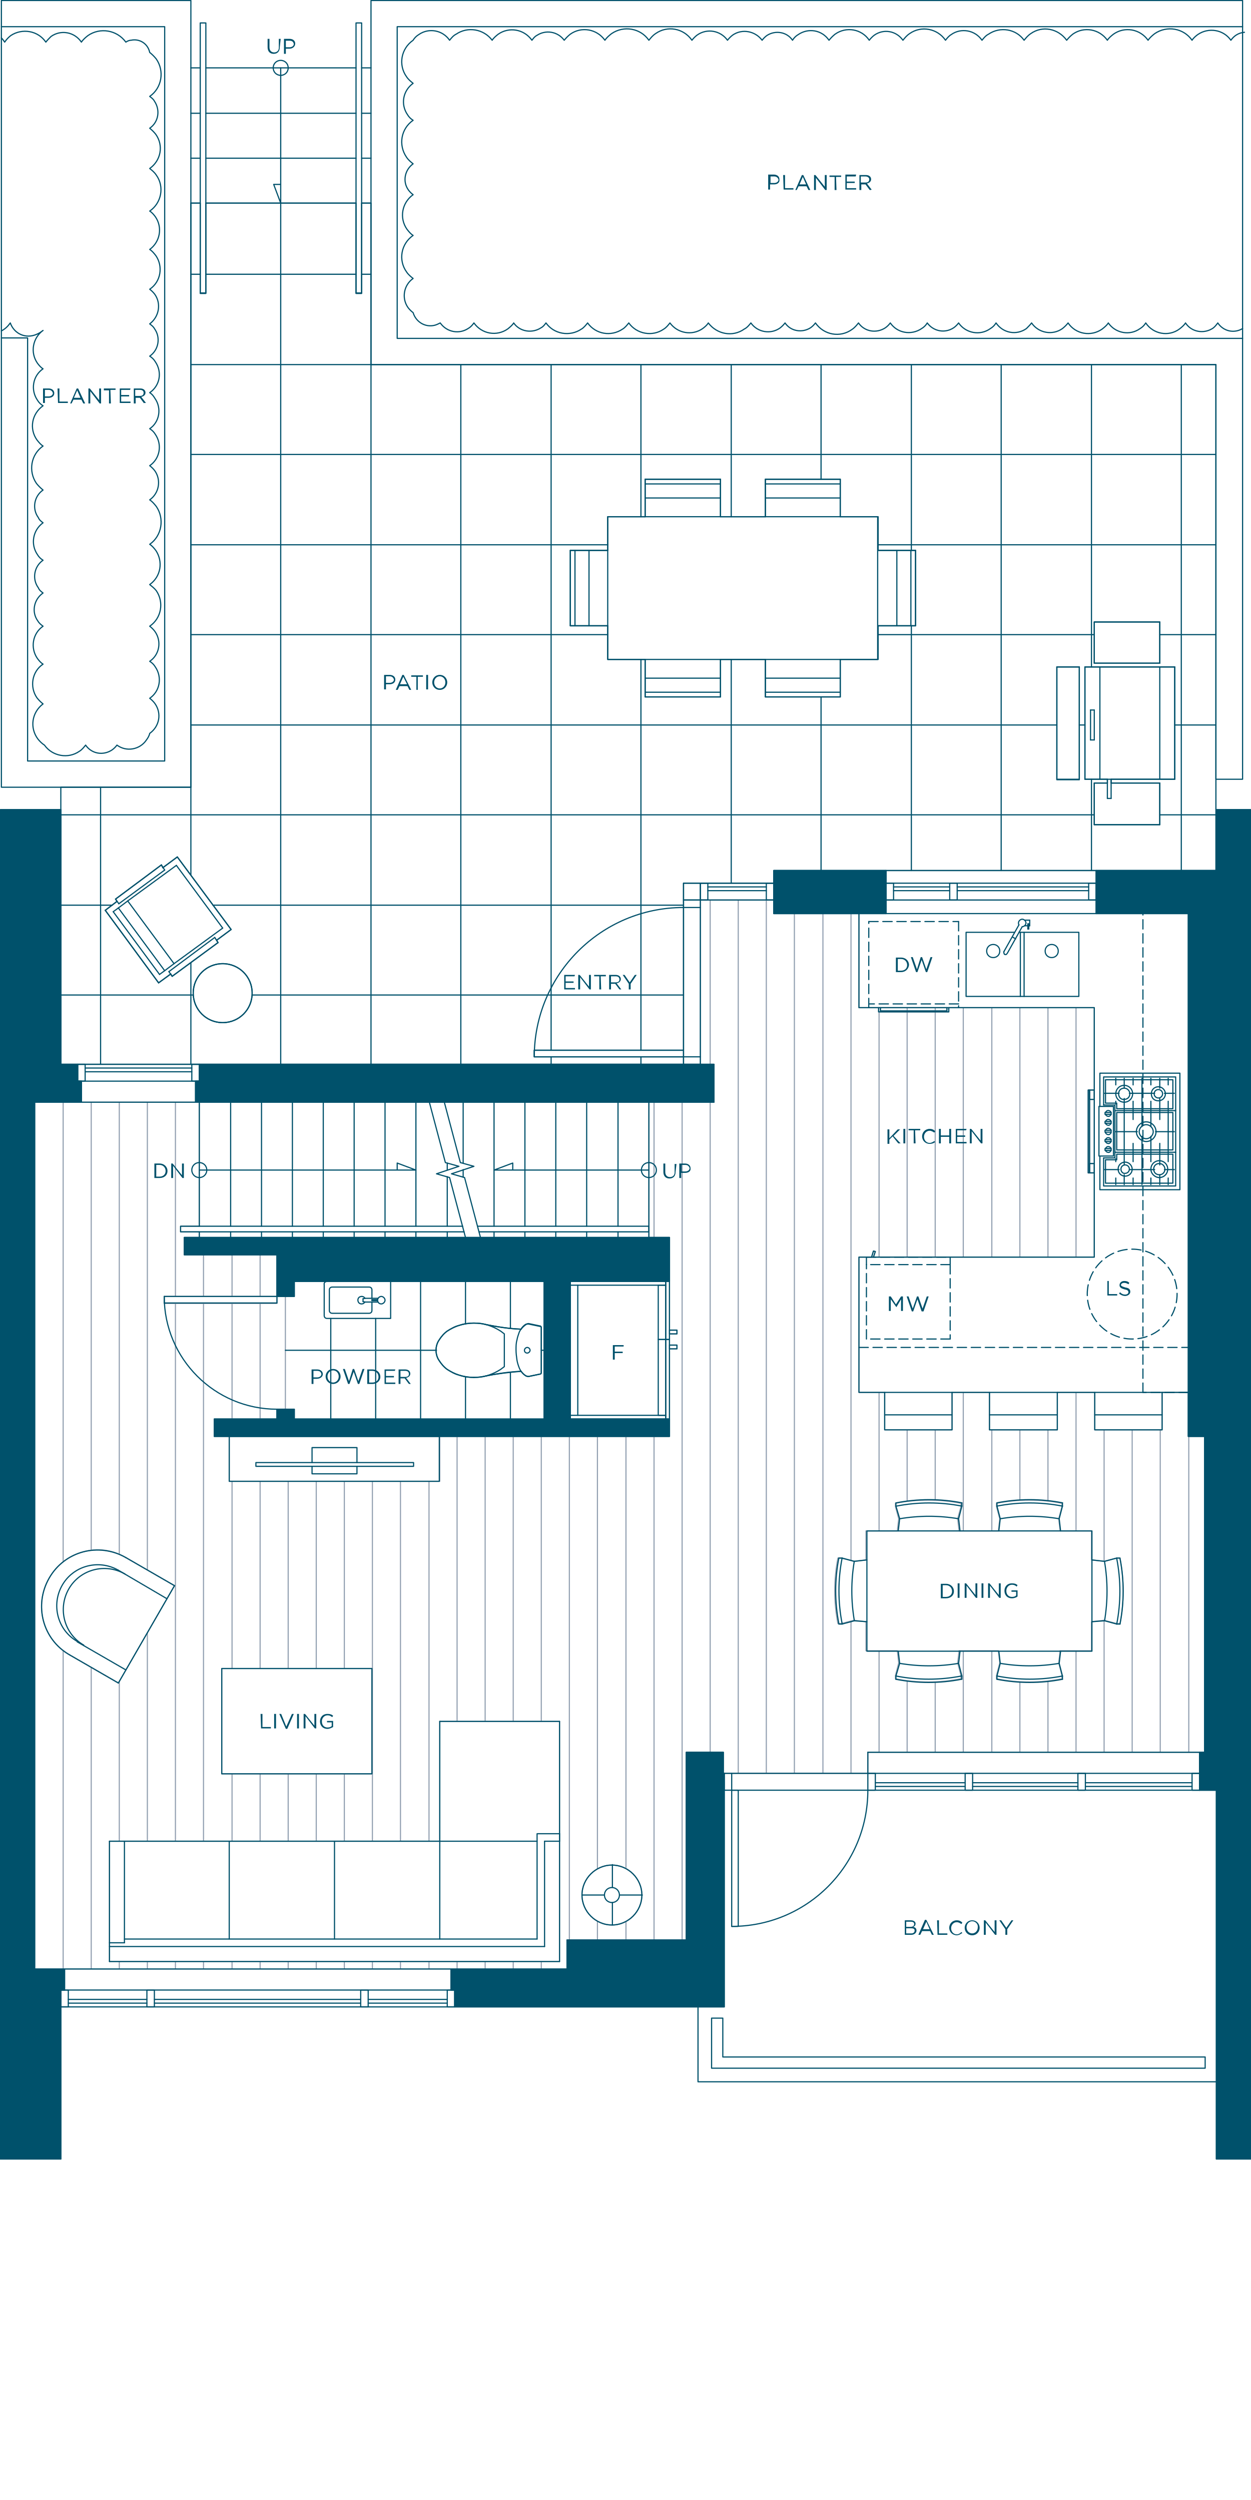 <?xml version="1.0" encoding="utf-8"?>
<!-- Generator: Adobe Illustrator 25.2.0, SVG Export Plug-In . SVG Version: 6.00 Build 0)  -->
<svg version="1.1" id="Layer_1" xmlns="http://www.w3.org/2000/svg" xmlns:xlink="http://www.w3.org/1999/xlink" x="0px" y="0px"
	 viewBox="0 0 267.4 534.2" style="enable-background:new 0 0 267.4 534.2;" xml:space="preserve">
<style type="text/css">
	.st0{fill:none;stroke:#92A0B1;stroke-width:0.24;stroke-linejoin:round;stroke-miterlimit:10;}
	.st1{fill:none;stroke:#00516B;stroke-width:0.25;stroke-linecap:round;stroke-linejoin:round;stroke-miterlimit:10;}

		.st2{fill:none;stroke:#00516B;stroke-width:0.25;stroke-linecap:round;stroke-linejoin:round;stroke-miterlimit:10;stroke-dasharray:2,1;}
	.st3{fill-rule:evenodd;clip-rule:evenodd;fill:#00516B;}
	.st4{fill:#00516B;}
	.st5{fill:#245169;}
</style>
<g>
	<line class="st0" x1="13.5" y1="420.7" x2="13.5" y2="352.6"/>
	<line class="st0" x1="13.5" y1="333.7" x2="13.5" y2="235.5"/>
	<line class="st0" x1="19.5" y1="420.7" x2="19.5" y2="356.3"/>
	<line class="st0" x1="19.5" y1="331.2" x2="19.5" y2="235.5"/>
	<line class="st0" x1="25.5" y1="420.7" x2="25.5" y2="419.1"/>
	<line class="st0" x1="25.5" y1="332.1" x2="25.5" y2="235.5"/>
	<line class="st0" x1="25.5" y1="393.4" x2="25.5" y2="359.3"/>
	<line class="st0" x1="31.5" y1="420.7" x2="31.5" y2="419.1"/>
	<line class="st0" x1="31.5" y1="335.4" x2="31.5" y2="235.5"/>
	<line class="st0" x1="31.5" y1="393.4" x2="31.5" y2="348.9"/>
	<line class="st0" x1="37.5" y1="420.7" x2="37.5" y2="419.1"/>
	<line class="st0" x1="37.5" y1="277" x2="37.5" y2="235.5"/>
	<line class="st0" x1="37.5" y1="393.4" x2="37.5" y2="278.5"/>
	<line class="st0" x1="43.5" y1="420.7" x2="43.5" y2="419.1"/>
	<line class="st0" x1="43.5" y1="277" x2="43.5" y2="268.1"/>
	<line class="st0" x1="43.5" y1="393.4" x2="43.5" y2="278.5"/>
	<line class="st0" x1="49.6" y1="420.7" x2="49.6" y2="419.1"/>
	<line class="st0" x1="49.6" y1="277" x2="49.6" y2="268.1"/>
	<line class="st0" x1="49.6" y1="393.4" x2="49.6" y2="379"/>
	<line class="st0" x1="49.6" y1="303.2" x2="49.6" y2="278.5"/>
	<line class="st0" x1="49.6" y1="356.5" x2="49.6" y2="316.5"/>
	<line class="st0" x1="55.6" y1="420.7" x2="55.6" y2="419.1"/>
	<line class="st0" x1="55.6" y1="277" x2="55.6" y2="268.1"/>
	<line class="st0" x1="55.6" y1="393.4" x2="55.6" y2="379"/>
	<line class="st0" x1="55.6" y1="303.2" x2="55.6" y2="278.5"/>
	<line class="st0" x1="55.6" y1="356.5" x2="55.6" y2="316.5"/>
	<line class="st0" x1="61.6" y1="420.7" x2="61.6" y2="419.1"/>
	<line class="st0" x1="61.6" y1="356.5" x2="61.6" y2="316.5"/>
	<line class="st0" x1="61.6" y1="393.4" x2="61.6" y2="379"/>
	<line class="st0" x1="67.6" y1="420.7" x2="67.6" y2="419.1"/>
	<line class="st0" x1="67.6" y1="356.5" x2="67.6" y2="316.5"/>
	<line class="st0" x1="67.6" y1="393.4" x2="67.6" y2="379"/>
	<line class="st0" x1="73.6" y1="420.7" x2="73.6" y2="419.1"/>
	<line class="st0" x1="73.6" y1="356.5" x2="73.6" y2="316.5"/>
	<line class="st0" x1="73.6" y1="393.4" x2="73.6" y2="379"/>
	<line class="st0" x1="79.6" y1="420.7" x2="79.6" y2="419.1"/>
	<line class="st0" x1="79.6" y1="393.4" x2="79.6" y2="316.5"/>
	<line class="st0" x1="85.6" y1="420.7" x2="85.6" y2="419.1"/>
	<line class="st0" x1="85.6" y1="393.4" x2="85.6" y2="316.5"/>
	<line class="st0" x1="91.7" y1="420.7" x2="91.7" y2="419.1"/>
	<line class="st0" x1="91.7" y1="393.4" x2="91.7" y2="316.5"/>
	<line class="st0" x1="97.7" y1="420.7" x2="97.7" y2="419.1"/>
	<line class="st0" x1="97.7" y1="367.8" x2="97.7" y2="306.9"/>
	<line class="st0" x1="103.7" y1="420.7" x2="103.7" y2="419.1"/>
	<line class="st0" x1="103.7" y1="367.8" x2="103.7" y2="306.9"/>
	<line class="st0" x1="109.7" y1="420.7" x2="109.7" y2="419.1"/>
	<line class="st0" x1="109.7" y1="367.8" x2="109.7" y2="306.9"/>
	<line class="st0" x1="115.7" y1="420.7" x2="115.7" y2="419.1"/>
	<line class="st0" x1="115.7" y1="367.8" x2="115.7" y2="306.9"/>
	<line class="st0" x1="121.7" y1="414.5" x2="121.7" y2="306.9"/>
	<line class="st0" x1="127.7" y1="414.5" x2="127.7" y2="410.5"/>
	<line class="st0" x1="127.7" y1="399.3" x2="127.7" y2="306.9"/>
	<line class="st0" x1="133.8" y1="414.5" x2="133.8" y2="410.6"/>
	<line class="st0" x1="133.8" y1="399.1" x2="133.8" y2="306.9"/>
	<line class="st0" x1="139.8" y1="414.5" x2="139.8" y2="306.9"/>
	<line class="st0" x1="139.8" y1="264.4" x2="139.8" y2="235.5"/>
	<line class="st0" x1="145.8" y1="414.5" x2="145.8" y2="235.5"/>
	<line class="st0" x1="151.8" y1="374.4" x2="151.8" y2="235.5"/>
	<line class="st0" x1="151.8" y1="227.4" x2="151.8" y2="192.3"/>
	<line class="st0" x1="157.8" y1="378.9" x2="157.8" y2="192.3"/>
	<line class="st0" x1="163.8" y1="378.9" x2="163.8" y2="192.3"/>
	<line class="st0" x1="169.8" y1="378.9" x2="169.8" y2="195.2"/>
	<line class="st0" x1="175.9" y1="378.9" x2="175.9" y2="195.2"/>
	<line class="st0" x1="181.9" y1="378.9" x2="181.9" y2="346.5"/>
	<line class="st0" x1="181.9" y1="333.4" x2="181.9" y2="195.2"/>
	<line class="st0" x1="187.9" y1="374.4" x2="187.9" y2="352.8"/>
	<line class="st0" x1="187.9" y1="327.1" x2="187.9" y2="297.5"/>
	<line class="st0" x1="187.9" y1="268.6" x2="187.9" y2="216.2"/>
	<line class="st0" x1="193.9" y1="374.4" x2="193.9" y2="359.2"/>
	<line class="st0" x1="193.9" y1="216" x2="193.9" y2="215.3"/>
	<line class="st0" x1="193.9" y1="320.7" x2="193.9" y2="305.5"/>
	<line class="st0" x1="193.9" y1="268.6" x2="193.9" y2="216.2"/>
	<line class="st0" x1="199.9" y1="374.4" x2="199.9" y2="359.5"/>
	<line class="st0" x1="199.9" y1="216" x2="199.9" y2="215.3"/>
	<line class="st0" x1="199.9" y1="320.4" x2="199.9" y2="305.5"/>
	<line class="st0" x1="199.9" y1="268.6" x2="199.9" y2="216.2"/>
	<line class="st0" x1="205.9" y1="374.4" x2="205.9" y2="352.8"/>
	<line class="st0" x1="205.9" y1="268.6" x2="205.9" y2="215.3"/>
	<line class="st0" x1="205.9" y1="327.1" x2="205.9" y2="297.5"/>
	<line class="st0" x1="212" y1="374.4" x2="212" y2="352.8"/>
	<line class="st0" x1="212" y1="268.6" x2="212" y2="215.3"/>
	<line class="st0" x1="212" y1="327.1" x2="212" y2="305.5"/>
	<line class="st0" x1="218" y1="374.4" x2="218" y2="359.4"/>
	<line class="st0" x1="218" y1="268.6" x2="218" y2="215.3"/>
	<line class="st0" x1="218" y1="320.5" x2="218" y2="305.5"/>
	<line class="st0" x1="224" y1="374.4" x2="224" y2="359.3"/>
	<line class="st0" x1="224" y1="268.6" x2="224" y2="215.3"/>
	<line class="st0" x1="224" y1="320.6" x2="224" y2="305.5"/>
	<line class="st0" x1="230" y1="374.4" x2="230" y2="352.8"/>
	<line class="st0" x1="230" y1="268.6" x2="230" y2="215.3"/>
	<line class="st0" x1="230" y1="327.1" x2="230" y2="297.5"/>
	<line class="st0" x1="236" y1="374.4" x2="236" y2="346.3"/>
	<line class="st0" x1="236" y1="333.6" x2="236" y2="305.5"/>
	<line class="st0" x1="242" y1="374.4" x2="242" y2="305.5"/>
	<line class="st0" x1="248" y1="374.4" x2="248" y2="305.5"/>
	<line class="st0" x1="254.1" y1="374.4" x2="254.1" y2="306.9"/>
	<polygon class="st0" points="257.5,374.4 185.5,374.4 185.5,378.9 154.6,378.9 154.6,374.4 146.7,374.4 146.7,414.5 121.2,414.5
		121.2,420.7 7.4,420.7 7.4,235.5 42.6,235.5 42.6,262 38.6,262 38.6,263.2 42.6,263.2 42.6,264.4 39.4,264.4 39.4,268.1
		59.2,268.1 59.2,278.5 35.1,278.5 35.1,277 61,277 61,301.1 59.2,301.1 59.2,303.2 45.8,303.2 45.8,306.9 49,306.9 49,316.5
		94,316.5 94,306.9 143.1,306.9 143.1,288.2 144.7,288.2 144.7,287.4 143.1,287.4 143.1,285 144.7,285 144.7,284.2 143.1,284.2
		143.1,264.4 138.7,264.4 138.7,235.5 152.6,235.5 152.6,227.4 149.7,227.4 149.7,192.3 165.4,192.3 165.4,195.2 183.6,195.2
		183.6,215.3 202.4,215.3 202.4,216 188.2,216 188.2,215.3 187.8,215.3 187.8,216.2 202.8,216.2 202.8,215.3 233.9,215.3
		233.9,248.6 232.9,248.6 232.9,234.9 233.9,234.9 233.9,232.9 232.6,232.9 232.6,250.6 233.9,250.6 233.9,268.6 186.7,268.6
		187.1,267.4 186.7,267.3 186.3,268.6 183.6,268.6 183.6,297.5 189.1,297.5 189.1,305.5 203.5,305.5 203.5,297.5 211.5,297.5
		211.5,305.5 226,305.5 226,297.5 234,297.5 234,305.5 248.4,305.5 248.4,297.5 254,297.5 254,306.9 257.5,306.9 	"/>
	<path class="st0" d="M239.4,332.9h-0.7l-2.7,0.7l-2.7-0.3v-6.2h-6.7l-0.3-2.6l0.7-2.6v-0.7c-4.6-0.9-9.4-0.9-14,0v0.7l0.7,2.6
		l-0.3,2.6h-8.4l-0.3-2.6l0.7-2.6v-0.7c-4.6-0.9-9.4-0.9-14,0v0.7l0.7,2.6l-0.3,2.6h-6.7v6.2l-2.6,0.3l-2.7-0.7h-0.7
		c-0.9,4.6-0.9,9.4,0,14h0.7l2.7-0.7l2.6,0.3v6.2h6.7l0.3,2.6l-0.7,2.7v0.7c4.6,0.9,9.4,0.9,14,0v-0.7l-0.7-2.7l0.3-2.6h8.4l0.3,2.6
		l-0.7,2.7v0.7c4.6,0.9,9.4,0.9,14,0v-0.7l-0.7-2.7l0.3-2.6h6.7v-6.2l2.7-0.3l2.7,0.7h0.7C240.3,342.3,240.3,337.6,239.4,332.9z"/>
	<polygon class="st0" points="94,393.4 94,367.8 119.6,367.8 119.6,419.1 23.4,419.1 23.4,393.4 	"/>
	<rect x="47.4" y="356.5" class="st0" width="32.1" height="22.5"/>
	<path class="st0" d="M26.9,332.8l10.4,6l-12,20.8l-10.4-6c-5.8-3.3-7.7-10.7-4.4-16.4C13.8,331.4,21.2,329.4,26.9,332.8z"/>
	<path class="st0" d="M124.4,404.9c0-3.5,2.9-6.4,6.4-6.4c3.5,0,6.4,2.9,6.4,6.4s-2.9,6.4-6.4,6.4
		C127.3,411.3,124.4,408.4,124.4,404.9z"/>
	<path class="st1" d="M60,16.1c-0.9,0-1.6-0.7-1.6-1.6c0-0.9,0.7-1.6,1.6-1.6c0.9,0,1.6,0.7,1.6,1.6C61.6,15.4,60.9,16.1,60,16.1
		v-1.6v28.9l-1.5-4H60"/>
	<path class="st1" d="M137.1,250c0-0.9,0.7-1.6,1.6-1.6c0.9,0,1.6,0.7,1.6,1.6c0,0.9-0.7,1.6-1.6,1.6S137.1,250.9,137.1,250h1.6
		h-33.1l4-1.5v1.5"/>
	<path class="st1" d="M44.2,250c0-0.9-0.7-1.6-1.6-1.6c-0.9,0-1.6,0.7-1.6,1.6c0,0.9,0.7,1.6,1.6,1.6S44.2,250.9,44.2,250h-1.6h46.3
		l-4-1.5v1.5"/>
	<polygon class="st1" points="13.8,420.7 13.8,425.2 13,425.2 13,461.3 0.1,461.3 0.1,173 13,173 13,227.4 16.6,227.4 16.6,231
		17.4,231 17.4,235.5 7.4,235.5 7.4,420.7 	"/>
	<polygon class="st1" points="97.2,428.8 97.2,425.2 96.4,425.2 96.4,420.7 121.2,420.7 121.2,414.5 146.7,414.5 146.7,374.4
		154.6,374.4 154.6,378.9 154.8,378.9 154.8,428.8 	"/>
	<polygon class="st1" points="256.4,382.5 256.4,374.4 257.5,374.4 257.5,306.9 254,306.9 254,195.2 234.3,195.2 234.3,186 260,186
		260,173 267.3,173 267.3,461.3 260,461.3 260,382.5 	"/>
	<rect x="165.4" y="186" class="st1" width="24" height="9.2"/>
	<polygon class="st1" points="45.8,306.9 143.1,306.9 143.1,303.2 121.9,303.2 121.9,273.8 143.1,273.8 143.1,264.4 39.4,264.4
		39.4,268.1 59.2,268.1 59.2,277 62.9,277 62.9,273.8 116.3,273.8 116.3,303.2 62.9,303.2 62.9,301.1 59.2,301.1 59.2,303.2
		45.8,303.2 	"/>
	<polygon class="st1" points="152.6,227.4 42.6,227.4 42.6,231 41.8,231 41.8,235.5 152.6,235.5 	"/>
	<polyline class="st1" points="260,444.8 149.2,444.8 149.2,428.8 	"/>
	<rect x="0.3" y="0.1" class="st1" width="40.5" height="168.1"/>
	<polyline class="st1" points="0.3,72.2 5.9,72.2 5.9,162.6 35.2,162.6 35.2,5.7 0.3,5.7 	"/>
	<polygon class="st1" points="265.6,0.1 79.3,0.1 79.3,77.9 259.9,77.9 259.9,166.5 265.6,166.5 	"/>
	<polyline class="st1" points="265.6,5.7 84.9,5.7 84.9,72.3 265.6,72.3 	"/>
	<polyline class="st1" points="254,297.5 183.6,297.5 183.6,268.6 233.9,268.6 233.9,215.3 183.6,215.3 183.6,195.2 	"/>
	<rect x="142.3" y="273.8" class="st1" width="0.8" height="12.4"/>
	<rect x="142.3" y="286.2" class="st1" width="0.8" height="17"/>
	<rect x="121.9" y="273.8" class="st1" width="20.4" height="0.8"/>
	<rect x="121.9" y="302.4" class="st1" width="20.4" height="0.8"/>
	<polyline class="st1" points="188.2,215.3 188.2,216 202.4,216 202.4,215.3 	"/>
	<polyline class="st1" points="187.8,215.3 187.8,216.2 202.8,216.2 202.8,215.3 	"/>
	<polyline class="st1" points="186.3,268.6 186.7,267.3 187.1,267.4 186.7,268.6 	"/>
	<path class="st1" d="M101.3,294.3c1.1,0,2.1-0.1,3.2-0.5c0.9-0.3,1.7-0.7,2.5-1.2c0.3-0.2,0.5-0.4,0.8-0.6"/>
	<path class="st1" d="M101.3,294.3c-1.1,0-2.1-0.1-3.2-0.5c-0.9-0.3-1.7-0.7-2.5-1.2c-0.7-0.5-1.3-1.2-1.8-2
		c-0.4-0.6-0.6-1.4-0.6-2.1c0-0.7,0.2-1.5,0.6-2.1c0.5-0.8,1.1-1.5,1.8-2c0.8-0.5,1.6-1,2.5-1.2c1-0.3,2.1-0.5,3.2-0.5
		s2.1,0.1,3.2,0.5c0.9,0.3,1.7,0.7,2.5,1.2c0.3,0.2,0.5,0.4,0.8,0.6v6.9"/>
	<path class="st1" d="M111.4,293c-2.6,0.1-5.1,0.5-7.6,1"/>
	<path class="st1" d="M110.5,286.3c0.1-0.6,0.3-1.1,0.5-1.7c0.3-0.6,0.7-1.2,1.3-1.6c0.2-0.1,0.5-0.2,0.7-0.2l2.4,0.5
		c0.2,0,0.3,0.2,0.3,0.3v9.7c0,0.2-0.1,0.3-0.3,0.3l-2.4,0.5c-0.3,0-0.5,0-0.7-0.2c-0.6-0.4-1-0.9-1.3-1.6c-0.2-0.5-0.4-1.1-0.5-1.7
		c-0.1-0.7-0.2-1.5-0.2-2.2S110.3,287,110.5,286.3z"/>
	<path class="st1" d="M111.4,284c-2.6-0.1-5.1-0.5-7.6-1"/>
	<path class="st1" d="M112.1,288.5c0-0.3,0.3-0.6,0.6-0.6c0.3,0,0.6,0.3,0.6,0.6c0,0.3-0.3,0.6-0.6,0.6S112.1,288.9,112.1,288.5z"/>
	<polyline class="st1" points="235.1,247.1 235.1,254.2 252.2,254.2 252.2,229.3 235.1,229.3 235.1,236.4 	"/>
	<polyline class="st1" points="235.9,247.4 235.9,253.4 251.3,253.4 251.3,230.1 235.9,230.1 235.9,236.1 	"/>
	<line class="st1" x1="235.9" y1="247.4" x2="238.3" y2="247.4"/>
	<line class="st1" x1="235.9" y1="236.1" x2="238.3" y2="236.1"/>
	<line class="st1" x1="238.3" y1="236.1" x2="238.3" y2="247.4"/>
	<line class="st1" x1="251.3" y1="237.3" x2="238.3" y2="237.3"/>
	<line class="st1" x1="251.3" y1="246.2" x2="238.3" y2="246.2"/>
	<polyline class="st1" points="250.7,246.6 238.7,246.6 238.7,247.8 236.3,247.8 236.3,252.8 250.7,252.8 250.7,246.6 	"/>
	<rect x="238.7" y="237.7" class="st1" width="12" height="8"/>
	<line class="st1" x1="251" y1="249.9" x2="248.9" y2="249.9"/>
	<line class="st1" x1="239.2" y1="249.9" x2="236.1" y2="249.9"/>
	<line class="st1" x1="246.8" y1="249.9" x2="241.4" y2="249.9"/>
	<line class="st1" x1="238.5" y1="247.6" x2="238.5" y2="248.2"/>
	<line class="st1" x1="238.5" y1="251.7" x2="238.5" y2="253.1"/>
	<line class="st1" x1="240.3" y1="253.1" x2="240.3" y2="251"/>
	<line class="st1" x1="240.3" y1="248.9" x2="240.3" y2="234.7"/>
	<line class="st1" x1="240.3" y1="232.5" x2="240.3" y2="230.4"/>
	<line class="st1" x1="247.9" y1="253.1" x2="247.9" y2="251"/>
	<line class="st1" x1="247.9" y1="248.9" x2="247.9" y2="244.3"/>
	<line class="st1" x1="247.9" y1="232.5" x2="247.9" y2="230.4"/>
	<line class="st1" x1="242.2" y1="253.1" x2="242.2" y2="251.7"/>
	<line class="st1" x1="242.2" y1="231.8" x2="242.2" y2="230.4"/>
	<line class="st1" x1="242.2" y1="248.2" x2="242.2" y2="244.3"/>
	<line class="st1" x1="247.9" y1="239.2" x2="247.9" y2="234.7"/>
	<line class="st1" x1="242.2" y1="239.2" x2="242.2" y2="235.3"/>
	<path class="st1" d="M243.5,241.8c0-0.8,0.7-1.5,1.5-1.5s1.5,0.7,1.5,1.5c0,0.8-0.7,1.5-1.5,1.5S243.5,242.6,243.5,241.8z"/>
	<path class="st1" d="M239.6,249.8c0-0.5,0.4-0.9,0.9-0.9s0.9,0.4,0.9,0.9s-0.4,0.9-0.9,0.9C240,250.8,239.6,250.3,239.6,249.8z"/>
	<path class="st1" d="M246.7,233.7c0-0.5,0.4-0.9,0.9-0.9s0.9,0.4,0.9,0.9s-0.4,0.9-0.9,0.9C247.1,234.6,246.7,234.2,246.7,233.7z"
		/>
	<path class="st1" d="M239.1,233.7c0-0.7,0.5-1.2,1.2-1.2c0.7,0,1.2,0.6,1.2,1.2c0,0.7-0.5,1.2-1.2,1.2
		C239.6,235,239.1,234.4,239.1,233.7z"/>
	<path class="st1" d="M246.6,249.8c0-0.7,0.5-1.2,1.2-1.2c0.7,0,1.2,0.6,1.2,1.2c0,0.7-0.5,1.2-1.2,1.2S246.6,250.5,246.6,249.8z"/>
	<path class="st1" d="M242.9,241.8c0-1.2,1-2.1,2.1-2.1s2.1,0.9,2.1,2.1s-1,2.1-2.1,2.1S242.9,242.9,242.9,241.8z"/>
	<path class="st1" d="M246,249.8c0-1,0.8-1.8,1.8-1.8s1.8,0.8,1.8,1.8c0,1-0.8,1.8-1.8,1.8C246.9,251.6,246,250.8,246,249.8z"/>
	<path class="st1" d="M239,249.8c0-0.9,0.7-1.5,1.5-1.5s1.5,0.7,1.5,1.5c0,0.9-0.7,1.5-1.5,1.5S239,250.7,239,249.8z"/>
	<path class="st1" d="M238.5,233.7c0-1,0.8-1.8,1.8-1.8c1,0,1.8,0.8,1.8,1.8c0,1-0.8,1.8-1.8,1.8S238.5,234.7,238.5,233.7z"/>
	<path class="st1" d="M246.1,233.7c0-0.9,0.7-1.5,1.5-1.5s1.5,0.7,1.5,1.5c0,0.9-0.7,1.5-1.5,1.5
		C246.7,235.2,246.1,234.6,246.1,233.7z"/>
	<line class="st1" x1="244.1" y1="253.1" x2="244.1" y2="242.8"/>
	<line class="st1" x1="246" y1="253.1" x2="246" y2="251.7"/>
	<line class="st1" x1="246" y1="248.2" x2="246" y2="242.8"/>
	<line class="st1" x1="246" y1="231.8" x2="246" y2="230.4"/>
	<line class="st1" x1="246" y1="240.7" x2="246" y2="235.3"/>
	<line class="st1" x1="244.1" y1="240.7" x2="244.1" y2="230.4"/>
	<line class="st1" x1="249.7" y1="230.4" x2="249.7" y2="231.8"/>
	<line class="st1" x1="249.7" y1="251.7" x2="249.7" y2="253.1"/>
	<line class="st1" x1="249.7" y1="235.3" x2="249.7" y2="248.2"/>
	<line class="st1" x1="238.5" y1="235.9" x2="238.5" y2="235.3"/>
	<line class="st1" x1="238.5" y1="231.8" x2="238.5" y2="230.4"/>
	<polyline class="st1" points="250.7,236.9 238.7,236.9 238.7,235.7 236.3,235.7 236.3,230.7 250.7,230.7 250.7,236.9 	"/>
	<line class="st1" x1="251" y1="233.6" x2="248.9" y2="233.6"/>
	<line class="st1" x1="239.2" y1="233.6" x2="236.1" y2="233.6"/>
	<line class="st1" x1="246.8" y1="233.6" x2="241.4" y2="233.6"/>
	<line class="st1" x1="251" y1="241.8" x2="247" y2="241.8"/>
	<line class="st1" x1="243.1" y1="241.8" x2="238.5" y2="241.8"/>
	<rect x="234.9" y="236.4" class="st1" width="3.1" height="10.6"/>
	<rect x="236.2" y="237.7" class="st1" width="1.3" height="0.4"/>
	<path class="st1" d="M236.3,238.1c0.1,0.3,0.5,0.5,0.8,0.4c0.2-0.1,0.3-0.2,0.4-0.4"/>
	<path class="st1" d="M237.5,237.7c-0.1-0.3-0.5-0.5-0.8-0.4c-0.2,0.1-0.3,0.2-0.4,0.4"/>
	<rect x="236.2" y="245.4" class="st1" width="1.3" height="0.4"/>
	<path class="st1" d="M237.5,245.4c-0.1-0.3-0.5-0.5-0.8-0.4c-0.2,0.1-0.3,0.2-0.4,0.4"/>
	<path class="st1" d="M236.3,245.8c0.1,0.3,0.5,0.5,0.8,0.4c0.2-0.1,0.3-0.2,0.4-0.4"/>
	<rect x="236.2" y="241.5" class="st1" width="1.3" height="0.4"/>
	<path class="st1" d="M237.5,241.5c-0.1-0.3-0.5-0.5-0.8-0.4c-0.2,0.1-0.3,0.2-0.4,0.4"/>
	<path class="st1" d="M236.3,242c0.1,0.3,0.5,0.5,0.8,0.4c0.2-0.1,0.3-0.2,0.4-0.4"/>
	<rect x="236.2" y="243.5" class="st1" width="1.3" height="0.4"/>
	<path class="st1" d="M237.5,243.5c-0.1-0.3-0.5-0.5-0.8-0.4c-0.2,0.1-0.3,0.2-0.4,0.4"/>
	<path class="st1" d="M236.3,243.9c0.1,0.3,0.5,0.5,0.8,0.4c0.2-0.1,0.3-0.2,0.4-0.4"/>
	<rect x="236.2" y="239.6" class="st1" width="1.3" height="0.4"/>
	<path class="st1" d="M237.5,239.6c-0.1-0.3-0.5-0.5-0.8-0.4c-0.2,0.1-0.3,0.2-0.4,0.4"/>
	<path class="st1" d="M236.3,240c0.1,0.3,0.5,0.5,0.8,0.4c0.2-0.1,0.3-0.2,0.4-0.4"/>
	<polyline class="st1" points="217.8,199.2 230.6,199.2 230.6,212.9 206.5,212.9 206.5,199.2 216.9,199.2 	"/>
	<line class="st1" x1="218.9" y1="199.2" x2="218.9" y2="212.9"/>
	<line class="st1" x1="218.1" y1="199.2" x2="218.1" y2="212.9"/>
	<path class="st1" d="M223.4,203.2c0-0.8,0.6-1.4,1.4-1.4s1.4,0.6,1.4,1.4c0,0.8-0.6,1.4-1.4,1.4S223.4,204,223.4,203.2z"/>
	<path class="st1" d="M210.9,203.2c0-0.8,0.6-1.4,1.4-1.4c0.8,0,1.4,0.6,1.4,1.4c0,0.8-0.6,1.4-1.4,1.4
		C211.5,204.6,210.9,204,210.9,203.2z"/>
	<path class="st1" d="M218.5,198c0.4,0,0.8-0.4,0.8-0.8s-0.4-0.8-0.8-0.8s-0.8,0.4-0.8,0.8c0,0.1,0,0.3,0.1,0.4"/>
	<line class="st1" x1="218.5" y1="198" x2="215.3" y2="203.7"/>
	<line class="st1" x1="217.8" y1="197.6" x2="214.6" y2="203.3"/>
	<path class="st1" d="M214.6,203.3c-0.1,0.2,0,0.4,0.1,0.6c0.2,0.1,0.4,0.1,0.5-0.1"/>
	<line class="st1" x1="219.1" y1="196.6" x2="220.1" y2="196.6"/>
	<line class="st1" x1="219.1" y1="197.8" x2="219.7" y2="197.8"/>
	<line class="st1" x1="220.1" y1="197.8" x2="220.1" y2="196.6"/>
	<line class="st1" x1="219.9" y1="197.4" x2="219.9" y2="198.5"/>
	<line class="st1" x1="219.7" y1="197.4" x2="219.7" y2="198.5"/>
	<line class="st1" x1="219.7" y1="198.5" x2="219.9" y2="198.5"/>
	<line class="st1" x1="219.7" y1="197.4" x2="219.9" y2="197.4"/>
	<line class="st1" x1="219.9" y1="197.8" x2="220.1" y2="197.8"/>
	<line class="st1" x1="217.1" y1="200.6" x2="216.4" y2="200.2"/>
	<rect x="140.7" y="286.2" class="st1" width="1.6" height="16.2"/>
	<line class="st1" x1="123.5" y1="274.6" x2="123.5" y2="302.4"/>
	<rect x="140.7" y="274.6" class="st1" width="1.6" height="11.6"/>
	<rect x="143.1" y="284.2" class="st1" width="1.6" height="0.8"/>
	<rect x="143.1" y="287.4" class="st1" width="1.6" height="0.8"/>
	<rect x="232.6" y="232.9" class="st1" width="0.3" height="17.7"/>
	<rect x="232.9" y="232.9" class="st1" width="1" height="2"/>
	<rect x="232.9" y="248.6" class="st1" width="1" height="2"/>
	<line class="st1" x1="211.5" y1="302.3" x2="226" y2="302.3"/>
	<polyline class="st1" points="211.5,297.5 211.5,305.5 226,305.5 226,297.5 	"/>
	<line class="st1" x1="189.1" y1="302.3" x2="203.5" y2="302.3"/>
	<polyline class="st1" points="189.1,297.5 189.1,305.5 203.5,305.5 203.5,297.5 	"/>
	<line class="st1" x1="248.4" y1="302.3" x2="234" y2="302.3"/>
	<polyline class="st1" points="248.4,297.5 248.4,305.5 234,305.5 234,297.5 	"/>
	<rect x="185.3" y="327.1" class="st1" width="48.1" height="25.7"/>
	<path class="st1" d="M213.1,358.8c4.6,0.9,9.4,0.9,14,0"/>
	<path class="st1" d="M213.1,358.1c4.6,0.9,9.4,0.9,14,0"/>
	<path class="st1" d="M213.8,355.4c4.2,0.7,8.4,0.7,12.6,0"/>
	<line class="st1" x1="227.1" y1="358.1" x2="226.4" y2="355.4"/>
	<line class="st1" x1="226.4" y1="355.4" x2="226.7" y2="352.8"/>
	<line class="st1" x1="213.1" y1="358.1" x2="213.8" y2="355.4"/>
	<line class="st1" x1="213.8" y1="355.4" x2="213.5" y2="352.8"/>
	<line class="st1" x1="213.1" y1="358.8" x2="213.1" y2="358.1"/>
	<line class="st1" x1="227.1" y1="358.8" x2="227.1" y2="358.1"/>
	<path class="st1" d="M191.5,358.8c4.6,0.9,9.4,0.9,14,0"/>
	<path class="st1" d="M191.5,358.1c4.6,0.9,9.4,0.9,14,0"/>
	<path class="st1" d="M192.3,355.4c4.2,0.7,8.4,0.7,12.6,0"/>
	<line class="st1" x1="191.5" y1="358.1" x2="192.3" y2="355.4"/>
	<line class="st1" x1="192.3" y1="355.4" x2="192" y2="352.8"/>
	<line class="st1" x1="205.6" y1="358.1" x2="204.9" y2="355.4"/>
	<line class="st1" x1="204.9" y1="355.4" x2="205.2" y2="352.8"/>
	<line class="st1" x1="205.6" y1="358.8" x2="205.6" y2="358.1"/>
	<line class="st1" x1="191.5" y1="358.8" x2="191.5" y2="358.1"/>
	<path class="st1" d="M227.1,321.1c-4.6-0.9-9.4-0.9-14,0"/>
	<path class="st1" d="M227.1,321.8c-4.6-0.9-9.4-0.9-14,0"/>
	<path class="st1" d="M226.4,324.5c-4.2-0.7-8.4-0.7-12.6,0"/>
	<line class="st1" x1="227.1" y1="321.8" x2="226.4" y2="324.5"/>
	<line class="st1" x1="226.4" y1="324.5" x2="226.7" y2="327.1"/>
	<line class="st1" x1="213.1" y1="321.8" x2="213.8" y2="324.5"/>
	<line class="st1" x1="213.8" y1="324.5" x2="213.5" y2="327.1"/>
	<line class="st1" x1="213.1" y1="321.1" x2="213.1" y2="321.8"/>
	<line class="st1" x1="227.1" y1="321.1" x2="227.1" y2="321.8"/>
	<path class="st1" d="M205.6,321.1c-4.6-0.9-9.4-0.9-14,0"/>
	<path class="st1" d="M205.6,321.8c-4.6-0.9-9.4-0.9-14,0"/>
	<path class="st1" d="M204.9,324.5c-4.2-0.7-8.4-0.7-12.6,0"/>
	<line class="st1" x1="191.5" y1="321.8" x2="192.3" y2="324.5"/>
	<line class="st1" x1="192.3" y1="324.5" x2="192" y2="327.1"/>
	<line class="st1" x1="205.6" y1="321.8" x2="204.9" y2="324.5"/>
	<line class="st1" x1="204.9" y1="324.5" x2="205.2" y2="327.1"/>
	<line class="st1" x1="205.6" y1="321.1" x2="205.6" y2="321.8"/>
	<line class="st1" x1="191.5" y1="321.1" x2="191.5" y2="321.8"/>
	<path class="st1" d="M179.3,332.9c-0.9,4.6-0.9,9.4,0,14"/>
	<path class="st1" d="M180,332.9c-0.9,4.6-0.9,9.4,0,14"/>
	<path class="st1" d="M182.6,333.6c-0.7,4.2-0.7,8.4,0,12.6"/>
	<line class="st1" x1="180" y1="347" x2="182.6" y2="346.3"/>
	<line class="st1" x1="182.6" y1="346.3" x2="185.3" y2="346.5"/>
	<line class="st1" x1="180" y1="332.9" x2="182.6" y2="333.6"/>
	<line class="st1" x1="182.6" y1="333.6" x2="185.3" y2="333.3"/>
	<line class="st1" x1="179.3" y1="332.9" x2="180" y2="332.9"/>
	<line class="st1" x1="179.3" y1="347" x2="180" y2="347"/>
	<path class="st1" d="M239.4,347c0.9-4.6,0.9-9.4,0-14"/>
	<path class="st1" d="M238.7,347c0.9-4.6,0.9-9.4,0-14"/>
	<path class="st1" d="M236.1,346.3c0.7-4.2,0.7-8.4,0-12.6"/>
	<line class="st1" x1="238.7" y1="347" x2="236.1" y2="346.3"/>
	<line class="st1" x1="236.1" y1="346.3" x2="233.4" y2="346.5"/>
	<line class="st1" x1="238.7" y1="332.9" x2="236.1" y2="333.6"/>
	<line class="st1" x1="236.1" y1="333.6" x2="233.4" y2="333.3"/>
	<line class="st1" x1="239.4" y1="332.9" x2="238.7" y2="332.9"/>
	<line class="st1" x1="239.4" y1="347" x2="238.7" y2="347"/>
	<path class="st1" d="M124.4,404.9c0-3.5,2.9-6.4,6.4-6.4c3.5,0,6.4,2.9,6.4,6.4s-2.9,6.4-6.4,6.4
		C127.3,411.3,124.4,408.4,124.4,404.9z"/>
	<path class="st1" d="M129.2,404.9c0-0.9,0.7-1.6,1.6-1.6s1.6,0.7,1.6,1.6s-0.7,1.6-1.6,1.6C129.9,406.5,129.2,405.8,129.2,404.9z"
		/>
	<line class="st1" x1="130.9" y1="398.4" x2="130.9" y2="403.2"/>
	<line class="st1" x1="130.9" y1="406.5" x2="130.9" y2="411.3"/>
	<line class="st1" x1="137.3" y1="404.9" x2="132.5" y2="404.9"/>
	<line class="st1" x1="129.2" y1="404.9" x2="124.4" y2="404.9"/>
	<rect x="49" y="306.9" class="st1" width="44.9" height="9.6"/>
	<rect x="47.4" y="356.5" class="st1" width="32.1" height="22.5"/>
	<path class="st1" d="M41.3,212.2c0-3.5,2.8-6.3,6.3-6.3c3.5,0,6.3,2.8,6.3,6.3c0,3.5-2.8,6.3-6.3,6.3
		C44.1,218.5,41.3,215.7,41.3,212.2z"/>
	<line class="st1" x1="247.9" y1="142.5" x2="247.9" y2="166.5"/>
	<line class="st1" x1="237.5" y1="170.6" x2="237.5" y2="166.5"/>
	<line class="st1" x1="236.7" y1="170.6" x2="237.5" y2="170.6"/>
	<line class="st1" x1="236.7" y1="166.5" x2="236.7" y2="170.6"/>
	<line class="st1" x1="233.9" y1="151.7" x2="233.1" y2="151.7"/>
	<line class="st1" x1="233.9" y1="158.1" x2="233.9" y2="151.7"/>
	<line class="st1" x1="233.1" y1="158.1" x2="233.9" y2="158.1"/>
	<line class="st1" x1="233.1" y1="151.7" x2="233.1" y2="158.1"/>
	<line class="st1" x1="235.1" y1="142.5" x2="235.1" y2="166.5"/>
	<line class="st1" x1="225.9" y1="142.5" x2="230.7" y2="142.5"/>
	<line class="st1" x1="225.9" y1="166.5" x2="225.9" y2="142.5"/>
	<line class="st1" x1="230.7" y1="166.5" x2="225.9" y2="166.5"/>
	<line class="st1" x1="230.7" y1="142.5" x2="230.7" y2="166.5"/>
	<line class="st1" x1="247.9" y1="141.7" x2="233.9" y2="141.7"/>
	<line class="st1" x1="247.9" y1="132.9" x2="247.9" y2="141.7"/>
	<line class="st1" x1="233.9" y1="132.9" x2="247.9" y2="132.9"/>
	<line class="st1" x1="233.9" y1="141.7" x2="233.9" y2="132.9"/>
	<line class="st1" x1="233.9" y1="176.2" x2="233.9" y2="167.3"/>
	<line class="st1" x1="247.9" y1="176.2" x2="233.9" y2="176.2"/>
	<line class="st1" x1="247.9" y1="167.3" x2="247.9" y2="176.2"/>
	<line class="st1" x1="233.9" y1="167.3" x2="236.7" y2="167.3"/>
	<line class="st1" x1="231.9" y1="166.5" x2="231.9" y2="142.5"/>
	<line class="st1" x1="251.1" y1="166.5" x2="231.9" y2="166.5"/>
	<line class="st1" x1="251.1" y1="142.5" x2="251.1" y2="166.5"/>
	<line class="st1" x1="231.9" y1="142.5" x2="251.1" y2="142.5"/>
	<line class="st1" x1="237.5" y1="167.3" x2="247.9" y2="167.3"/>
	<rect x="129.9" y="110.4" class="st1" width="57.7" height="30.5"/>
	<polyline class="st1" points="137.9,140.9 137.9,144.9 154,144.9 154,140.9 	"/>
	<line class="st1" x1="154" y1="144.9" x2="154" y2="148.9"/>
	<line class="st1" x1="137.9" y1="144.9" x2="137.9" y2="148.9"/>
	<line class="st1" x1="137.9" y1="148.9" x2="154" y2="148.9"/>
	<line class="st1" x1="137.9" y1="147.9" x2="154" y2="147.9"/>
	<polyline class="st1" points="137.9,110.4 137.9,106.4 154,106.4 154,110.4 	"/>
	<line class="st1" x1="154" y1="106.4" x2="154" y2="102.4"/>
	<line class="st1" x1="137.9" y1="106.4" x2="137.9" y2="102.4"/>
	<line class="st1" x1="137.9" y1="102.4" x2="154" y2="102.4"/>
	<line class="st1" x1="137.9" y1="103.4" x2="154" y2="103.4"/>
	<polyline class="st1" points="179.6,140.9 179.6,144.9 163.6,144.9 163.6,140.9 	"/>
	<line class="st1" x1="163.6" y1="144.9" x2="163.6" y2="148.9"/>
	<line class="st1" x1="179.6" y1="144.9" x2="179.6" y2="148.9"/>
	<line class="st1" x1="179.6" y1="148.9" x2="163.6" y2="148.9"/>
	<line class="st1" x1="179.6" y1="147.9" x2="163.6" y2="147.9"/>
	<polyline class="st1" points="179.6,110.4 179.6,106.4 163.6,106.4 163.6,110.4 	"/>
	<line class="st1" x1="163.6" y1="106.4" x2="163.6" y2="102.4"/>
	<line class="st1" x1="179.6" y1="106.4" x2="179.6" y2="102.4"/>
	<line class="st1" x1="179.6" y1="102.4" x2="163.6" y2="102.4"/>
	<line class="st1" x1="179.6" y1="103.4" x2="163.6" y2="103.4"/>
	<polyline class="st1" points="129.9,133.7 125.9,133.7 125.9,117.6 129.9,117.6 	"/>
	<line class="st1" x1="125.9" y1="117.6" x2="121.9" y2="117.6"/>
	<line class="st1" x1="125.9" y1="133.7" x2="121.9" y2="133.7"/>
	<line class="st1" x1="121.9" y1="133.7" x2="121.9" y2="117.6"/>
	<line class="st1" x1="122.9" y1="133.7" x2="122.9" y2="117.6"/>
	<polyline class="st1" points="187.7,133.7 191.7,133.7 191.7,117.6 187.7,117.6 	"/>
	<line class="st1" x1="191.7" y1="117.6" x2="195.7" y2="117.6"/>
	<line class="st1" x1="191.7" y1="133.7" x2="195.7" y2="133.7"/>
	<line class="st1" x1="195.7" y1="133.7" x2="195.7" y2="117.6"/>
	<line class="st1" x1="194.7" y1="133.7" x2="194.7" y2="117.6"/>
	<line class="st1" x1="24.2" y1="194.8" x2="34.1" y2="208.2"/>
	<line class="st1" x1="34.1" y1="208.2" x2="35.2" y2="207.4"/>
	<line class="st1" x1="35.2" y1="207.4" x2="25.3" y2="194"/>
	<line class="st1" x1="25.3" y1="194" x2="24.2" y2="194.8"/>
	<line class="st1" x1="25.3" y1="194" x2="27.3" y2="192.5"/>
	<line class="st1" x1="27.3" y1="192.5" x2="37.2" y2="205.9"/>
	<line class="st1" x1="35.2" y1="207.4" x2="37.2" y2="205.9"/>
	<line class="st1" x1="27.3" y1="192.5" x2="37.7" y2="184.9"/>
	<line class="st1" x1="37.7" y1="184.9" x2="47.6" y2="198.3"/>
	<line class="st1" x1="47.6" y1="198.3" x2="37.2" y2="205.9"/>
	<line class="st1" x1="25.4" y1="193.1" x2="24.7" y2="192.1"/>
	<line class="st1" x1="24.7" y1="192.1" x2="32.9" y2="186"/>
	<line class="st1" x1="32.9" y1="186" x2="34.5" y2="184.8"/>
	<line class="st1" x1="34.5" y1="184.8" x2="35.2" y2="185.9"/>
	<line class="st1" x1="35.2" y1="185.9" x2="25.4" y2="193.1"/>
	<line class="st1" x1="36.1" y1="207.6" x2="45.9" y2="200.3"/>
	<line class="st1" x1="45.9" y1="200.3" x2="46.6" y2="201.4"/>
	<line class="st1" x1="46.6" y1="201.4" x2="36.8" y2="208.6"/>
	<line class="st1" x1="36.8" y1="208.6" x2="36.1" y2="207.6"/>
	<line class="st1" x1="34.8" y1="185.4" x2="37.9" y2="183.1"/>
	<line class="st1" x1="37.9" y1="183.1" x2="49.4" y2="198.6"/>
	<line class="st1" x1="49.4" y1="198.6" x2="46.3" y2="200.9"/>
	<line class="st1" x1="25" y1="192.6" x2="22.5" y2="194.5"/>
	<line class="st1" x1="22.5" y1="194.5" x2="33.9" y2="210"/>
	<line class="st1" x1="33.9" y1="210" x2="36.5" y2="208.1"/>
	<line class="st1" x1="119.6" y1="419.1" x2="23.4" y2="419.1"/>
	<line class="st1" x1="23.4" y1="393.4" x2="23.4" y2="419.1"/>
	<line class="st1" x1="26.6" y1="393.4" x2="26.6" y2="415.1"/>
	<line class="st1" x1="116.4" y1="415.9" x2="23.4" y2="415.9"/>
	<line class="st1" x1="94" y1="393.4" x2="23.4" y2="393.4"/>
	<line class="st1" x1="94" y1="393.4" x2="94" y2="414.3"/>
	<line class="st1" x1="71.5" y1="393.4" x2="71.5" y2="414.3"/>
	<line class="st1" x1="23.4" y1="415.1" x2="26.6" y2="415.1"/>
	<line class="st1" x1="119.6" y1="419.1" x2="119.6" y2="367.8"/>
	<line class="st1" x1="94" y1="367.8" x2="119.6" y2="367.8"/>
	<line class="st1" x1="116.4" y1="415.9" x2="116.4" y2="393.4"/>
	<line class="st1" x1="94" y1="393.4" x2="94" y2="367.8"/>
	<line class="st1" x1="94" y1="393.4" x2="114.8" y2="393.4"/>
	<line class="st1" x1="119.6" y1="393.4" x2="116.4" y2="393.4"/>
	<line class="st1" x1="119.6" y1="393.4" x2="119.6" y2="391.8"/>
	<line class="st1" x1="114.8" y1="414.3" x2="26.6" y2="414.3"/>
	<line class="st1" x1="49" y1="393.4" x2="49" y2="414.3"/>
	<polyline class="st1" points="119.6,391.8 114.8,391.8 114.8,414.3 	"/>
	<rect x="54.7" y="312.5" class="st1" width="33.7" height="0.8"/>
	<polyline class="st1" points="66.7,312.5 66.7,309.3 76.3,309.3 76.3,312.5 	"/>
	<polyline class="st1" points="76.3,313.3 76.3,314.9 66.7,314.9 66.7,313.3 	"/>
	<path class="st1" d="M26.9,332.8c-5.8-3.3-13.1-1.4-16.4,4.4s-1.4,13.1,4.4,16.4"/>
	<path class="st1" d="M25.3,335.5c-4.2-2.4-9.6-1-12,3.2c-2.4,4.2-1,9.6,3.2,12"/>
	<line class="st1" x1="16.5" y1="350.8" x2="26.9" y2="356.8"/>
	<line class="st1" x1="35.7" y1="341.6" x2="25.3" y2="335.5"/>
	<line class="st1" x1="14.9" y1="353.6" x2="25.3" y2="359.6"/>
	<line class="st1" x1="25.3" y1="359.6" x2="37.3" y2="338.8"/>
	<line class="st1" x1="37.3" y1="338.8" x2="26.9" y2="332.8"/>
	<path class="st1" d="M26.7,336.3c-4.2-2.4-9.6-1-12,3.2c-2.4,4.2-1,9.6,3.2,12"/>
	<rect x="114.2" y="224.4" class="st1" width="31.9" height="1.4"/>
	<path class="st1" d="M146.1,193.9c-17.6,0-31.9,14.3-31.9,31.9"/>
	<polygon class="st1" points="152.1,431.2 154.5,431.2 154.5,439.5 257.6,439.5 257.6,441.9 152.1,441.9 	"/>
	<rect x="154.8" y="378.9" class="st1" width="1.6" height="3.6"/>
	<rect x="146.1" y="192.3" class="st1" width="3.6" height="1.6"/>
	<rect x="146.1" y="188.7" class="st1" width="3.6" height="3.6"/>
	<line class="st1" x1="40.8" y1="14.5" x2="42.8" y2="14.5"/>
	<line class="st1" x1="44" y1="14.5" x2="76.1" y2="14.5"/>
	<line class="st1" x1="77.3" y1="14.5" x2="79.3" y2="14.5"/>
	<line class="st1" x1="40.8" y1="24.2" x2="42.8" y2="24.2"/>
	<line class="st1" x1="44" y1="24.2" x2="76.1" y2="24.2"/>
	<line class="st1" x1="77.3" y1="24.2" x2="79.3" y2="24.2"/>
	<line class="st1" x1="40.8" y1="33.8" x2="42.8" y2="33.8"/>
	<line class="st1" x1="44" y1="33.8" x2="76.1" y2="33.8"/>
	<line class="st1" x1="77.3" y1="33.8" x2="79.3" y2="33.8"/>
	<line class="st1" x1="40.8" y1="43.4" x2="42.8" y2="43.4"/>
	<line class="st1" x1="44" y1="43.4" x2="76.1" y2="43.4"/>
	<line class="st1" x1="77.3" y1="43.4" x2="79.3" y2="43.4"/>
	<line class="st1" x1="185.5" y1="378.9" x2="185.5" y2="374.4"/>
	<rect x="232.7" y="188.7" class="st1" width="1.6" height="3.6"/>
	<rect x="189.4" y="188.7" class="st1" width="1.6" height="3.6"/>
	<rect x="203" y="188.7" class="st1" width="1.6" height="3.6"/>
	<line class="st1" x1="232.7" y1="189.5" x2="204.6" y2="189.5"/>
	<line class="st1" x1="232.7" y1="190.3" x2="204.6" y2="190.3"/>
	<line class="st1" x1="203" y1="189.5" x2="191" y2="189.5"/>
	<line class="st1" x1="203" y1="190.3" x2="191" y2="190.3"/>
	<line class="st1" x1="234.3" y1="195.2" x2="189.4" y2="195.2"/>
	<line class="st1" x1="234.3" y1="186" x2="189.4" y2="186"/>
	<rect x="146.1" y="225.8" class="st1" width="3.6" height="1.6"/>
	<line class="st1" x1="138.7" y1="264.4" x2="138.7" y2="235.5"/>
	<line class="st1" x1="132.1" y1="264.4" x2="132.1" y2="263.2"/>
	<line class="st1" x1="132.1" y1="262" x2="132.1" y2="235.5"/>
	<line class="st1" x1="125.4" y1="264.4" x2="125.4" y2="263.2"/>
	<line class="st1" x1="125.4" y1="262" x2="125.4" y2="235.5"/>
	<line class="st1" x1="118.8" y1="264.4" x2="118.8" y2="263.2"/>
	<line class="st1" x1="118.8" y1="262" x2="118.8" y2="235.5"/>
	<line class="st1" x1="112.2" y1="264.4" x2="112.2" y2="263.2"/>
	<line class="st1" x1="112.2" y1="262" x2="112.2" y2="235.5"/>
	<line class="st1" x1="105.6" y1="264.4" x2="105.6" y2="263.2"/>
	<line class="st1" x1="105.6" y1="262" x2="105.6" y2="235.5"/>
	<line class="st1" x1="42.6" y1="264.4" x2="42.6" y2="263.2"/>
	<line class="st1" x1="42.6" y1="262" x2="42.6" y2="235.5"/>
	<line class="st1" x1="49.3" y1="264.4" x2="49.3" y2="263.2"/>
	<line class="st1" x1="49.3" y1="262" x2="49.3" y2="235.5"/>
	<line class="st1" x1="55.9" y1="264.4" x2="55.9" y2="263.2"/>
	<line class="st1" x1="55.9" y1="262" x2="55.9" y2="235.5"/>
	<line class="st1" x1="62.5" y1="264.4" x2="62.5" y2="263.2"/>
	<line class="st1" x1="62.5" y1="262" x2="62.5" y2="235.5"/>
	<line class="st1" x1="69.1" y1="264.4" x2="69.1" y2="263.2"/>
	<line class="st1" x1="69.1" y1="262" x2="69.1" y2="235.5"/>
	<line class="st1" x1="75.7" y1="264.4" x2="75.7" y2="263.2"/>
	<line class="st1" x1="75.7" y1="262" x2="75.7" y2="235.5"/>
	<line class="st1" x1="82.3" y1="264.4" x2="82.3" y2="263.2"/>
	<line class="st1" x1="82.3" y1="262" x2="82.3" y2="235.5"/>
	<line class="st1" x1="88.9" y1="264.4" x2="88.9" y2="263.2"/>
	<line class="st1" x1="88.9" y1="262" x2="88.9" y2="235.6"/>
	<line class="st1" x1="95.6" y1="262" x2="95.6" y2="251.4"/>
	<line class="st1" x1="95.6" y1="250" x2="95.6" y2="248.5"/>
	<line class="st1" x1="95.6" y1="264.4" x2="95.6" y2="263.2"/>
	<polyline class="st1" points="91.8,235.6 95.2,248.4 98.1,249.2 93.3,250.8 96.1,251.6 99.5,264.4 	"/>
	<polyline class="st1" points="95,235.6 98.4,248.4 101.3,249.2 96.5,250.8 99.3,251.6 102.7,264.4 	"/>
	<line class="st1" x1="99" y1="251.5" x2="99" y2="249.9"/>
	<line class="st1" x1="99" y1="248.5" x2="99" y2="235.5"/>
	<rect x="35.1" y="277" class="st1" width="24.1" height="1.4"/>
	<path class="st1" d="M35.1,277c0,13.3,10.8,24.1,24.1,24.1"/>
	<rect x="163.8" y="188.7" class="st1" width="1.6" height="3.6"/>
	<rect x="149.7" y="188.7" class="st1" width="1.6" height="3.6"/>
	<line class="st1" x1="163.8" y1="189.5" x2="151.3" y2="189.5"/>
	<line class="st1" x1="163.8" y1="190.3" x2="151.3" y2="190.3"/>
	<rect x="41" y="227.4" class="st1" width="1.6" height="3.6"/>
	<rect x="16.6" y="227.4" class="st1" width="1.6" height="3.6"/>
	<line class="st1" x1="41" y1="228.2" x2="18.2" y2="228.2"/>
	<line class="st1" x1="41" y1="229" x2="18.2" y2="229"/>
	<line class="st1" x1="41.8" y1="235.5" x2="17.4" y2="235.5"/>
	<rect x="185.5" y="378.9" class="st1" width="1.6" height="3.6"/>
	<rect x="254.8" y="378.9" class="st1" width="1.6" height="3.6"/>
	<rect x="206.3" y="378.9" class="st1" width="1.6" height="3.6"/>
	<line class="st1" x1="187.1" y1="381.7" x2="206.3" y2="381.7"/>
	<line class="st1" x1="187.1" y1="380.9" x2="206.3" y2="380.9"/>
	<rect x="230.4" y="378.9" class="st1" width="1.6" height="3.6"/>
	<line class="st1" x1="207.9" y1="381.7" x2="230.4" y2="381.7"/>
	<line class="st1" x1="207.9" y1="380.9" x2="230.4" y2="380.9"/>
	<line class="st1" x1="232" y1="381.7" x2="254.8" y2="381.7"/>
	<line class="st1" x1="232" y1="380.9" x2="254.8" y2="380.9"/>
	<line class="st1" x1="185.5" y1="374.4" x2="256.4" y2="374.4"/>
	<rect x="13" y="425.2" class="st1" width="1.6" height="3.6"/>
	<rect x="95.6" y="425.2" class="st1" width="1.6" height="3.6"/>
	<rect x="31.4" y="425.2" class="st1" width="1.6" height="3.6"/>
	<line class="st1" x1="14.6" y1="428" x2="31.4" y2="428"/>
	<line class="st1" x1="14.6" y1="427.2" x2="31.4" y2="427.2"/>
	<rect x="77.1" y="425.2" class="st1" width="1.6" height="3.6"/>
	<line class="st1" x1="33" y1="428" x2="77.1" y2="428"/>
	<line class="st1" x1="33" y1="427.2" x2="77.1" y2="427.2"/>
	<line class="st1" x1="78.7" y1="428" x2="95.6" y2="428"/>
	<line class="st1" x1="78.7" y1="427.2" x2="95.6" y2="427.2"/>
	<line class="st1" x1="13.8" y1="420.7" x2="96.4" y2="420.7"/>
	<rect x="156.4" y="382.5" class="st1" width="1.4" height="29.1"/>
	<path class="st1" d="M156.4,411.6c16.1,0,29.1-13,29.1-29.1"/>
	<rect x="76.1" y="4.9" class="st1" width="1.2" height="57.7"/>
	<rect x="42.8" y="4.9" class="st1" width="1.2" height="57.7"/>
	<line class="st1" x1="234.3" y1="192.3" x2="189.4" y2="192.3"/>
	<line class="st1" x1="234.3" y1="188.7" x2="189.4" y2="188.7"/>
	<polyline class="st1" points="102.1,262 138.7,262 138.7,263.2 102.4,263.2 	"/>
	<polyline class="st1" points="98.9,262 38.6,262 38.6,263.2 99.2,263.2 	"/>
	<line class="st1" x1="165.4" y1="192.3" x2="149.7" y2="192.3"/>
	<line class="st1" x1="165.4" y1="188.7" x2="149.7" y2="188.7"/>
	<line class="st1" x1="42.6" y1="231" x2="16.6" y2="231"/>
	<line class="st1" x1="42.6" y1="227.4" x2="16.6" y2="227.4"/>
	<line class="st1" x1="185.5" y1="378.9" x2="256.4" y2="378.9"/>
	<line class="st1" x1="185.5" y1="382.5" x2="256.4" y2="382.5"/>
	<line class="st1" x1="13" y1="425.2" x2="97.2" y2="425.2"/>
	<line class="st1" x1="13" y1="428.8" x2="97.2" y2="428.8"/>
	<line class="st1" x1="40.8" y1="58.6" x2="42.8" y2="58.6"/>
	<line class="st1" x1="77.3" y1="58.6" x2="79.3" y2="58.6"/>
	<line class="st1" x1="44" y1="58.6" x2="76.1" y2="58.6"/>
	<line class="st1" x1="40.8" y1="77.9" x2="79.3" y2="77.9"/>
	<line class="st1" x1="40.8" y1="97.1" x2="259.9" y2="97.1"/>
	<line class="st1" x1="40.8" y1="116.4" x2="129.9" y2="116.4"/>
	<line class="st1" x1="187.7" y1="116.4" x2="259.9" y2="116.4"/>
	<line class="st1" x1="40.8" y1="135.6" x2="129.9" y2="135.6"/>
	<line class="st1" x1="247.9" y1="135.6" x2="259.9" y2="135.6"/>
	<line class="st1" x1="187.7" y1="135.6" x2="233.9" y2="135.6"/>
	<line class="st1" x1="40.8" y1="154.9" x2="225.9" y2="154.9"/>
	<line class="st1" x1="251.1" y1="154.9" x2="259.9" y2="154.9"/>
	<line class="st1" x1="230.7" y1="154.9" x2="231.9" y2="154.9"/>
	<line class="st1" x1="13" y1="174.1" x2="233.9" y2="174.1"/>
	<line class="st1" x1="247.9" y1="174.1" x2="259.9" y2="174.1"/>
	<line class="st1" x1="13" y1="193.4" x2="24" y2="193.4"/>
	<line class="st1" x1="45.5" y1="193.4" x2="146.1" y2="193.4"/>
	<line class="st1" x1="13" y1="212.6" x2="41.3" y2="212.6"/>
	<line class="st1" x1="53.9" y1="212.6" x2="146.1" y2="212.6"/>
	<line class="st1" x1="21.5" y1="227.4" x2="21.5" y2="168.2"/>
	<line class="st1" x1="40.8" y1="227.4" x2="40.8" y2="205.7"/>
	<line class="st1" x1="40.8" y1="186.9" x2="40.8" y2="168.2"/>
	<line class="st1" x1="60" y1="227.4" x2="60" y2="43.4"/>
	<line class="st1" x1="79.3" y1="227.4" x2="79.3" y2="77.9"/>
	<line class="st1" x1="98.5" y1="227.4" x2="98.5" y2="77.9"/>
	<line class="st1" x1="117.8" y1="227.4" x2="117.8" y2="225.8"/>
	<line class="st1" x1="117.8" y1="224.4" x2="117.8" y2="77.9"/>
	<line class="st1" x1="137" y1="227.4" x2="137" y2="225.8"/>
	<line class="st1" x1="137" y1="110.4" x2="137" y2="77.9"/>
	<line class="st1" x1="137" y1="224.4" x2="137" y2="140.9"/>
	<line class="st1" x1="156.3" y1="188.7" x2="156.3" y2="140.9"/>
	<line class="st1" x1="156.3" y1="110.4" x2="156.3" y2="77.9"/>
	<line class="st1" x1="175.5" y1="186" x2="175.5" y2="148.9"/>
	<line class="st1" x1="175.5" y1="102.4" x2="175.5" y2="77.9"/>
	<line class="st1" x1="194.8" y1="186" x2="194.8" y2="133.7"/>
	<line class="st1" x1="194.8" y1="117.6" x2="194.8" y2="77.9"/>
	<line class="st1" x1="214" y1="186" x2="214" y2="77.9"/>
	<line class="st1" x1="233.3" y1="186" x2="233.3" y2="166.5"/>
	<line class="st1" x1="233.3" y1="142.5" x2="233.3" y2="77.9"/>
	<line class="st1" x1="252.5" y1="186" x2="252.5" y2="77.9"/>
	<polygon class="st1" points="13,227.4 13,168.2 40.8,168.2 40.8,43.4 42.8,43.4 42.8,62.7 44,62.7 44,43.4 76.1,43.4 76.1,62.7
		77.3,62.7 77.3,43.4 79.3,43.4 79.3,77.9 259.9,77.9 259.9,186 165.4,186 165.4,188.7 146.1,188.7 146.1,224.4 114.2,224.4
		114.2,225.8 146.1,225.8 146.1,227.4 	"/>
	<line class="st1" x1="146.1" y1="225.8" x2="146.1" y2="193.9"/>
	<line class="st1" x1="149.7" y1="225.8" x2="149.7" y2="193.9"/>
	<line class="st1" x1="89.9" y1="303.2" x2="89.9" y2="273.8"/>
	<line class="st1" x1="99.5" y1="303.2" x2="99.5" y2="294.2"/>
	<line class="st1" x1="99.5" y1="282.9" x2="99.5" y2="273.8"/>
	<line class="st1" x1="109.1" y1="303.2" x2="109.1" y2="293.2"/>
	<line class="st1" x1="109.1" y1="283.8" x2="109.1" y2="273.8"/>
	<line class="st1" x1="116.3" y1="288.5" x2="115.7" y2="288.5"/>
	<line class="st1" x1="93.3" y1="288.5" x2="61" y2="288.5"/>
	<path class="st1" d="M115.7,283.7c0-0.2-0.1-0.3-0.3-0.3l-2.4-0.5c-0.3,0-0.5,0-0.7,0.2c-0.4,0.3-0.7,0.6-0.9,0.9
		c-2.6-0.1-5.1-0.5-7.6-1c-0.8-0.2-1.6-0.3-2.5-0.3c-1.1,0-2.1,0.1-3.2,0.5c-0.9,0.3-1.7,0.7-2.5,1.2c-0.7,0.5-1.3,1.2-1.8,2
		c-0.4,0.6-0.6,1.4-0.6,2.1c0,0.7,0.2,1.5,0.6,2.1c0.5,0.8,1.1,1.5,1.8,2c0.8,0.5,1.6,1,2.5,1.2c1,0.3,2.1,0.5,3.2,0.5
		c0.8,0,1.6-0.1,2.5-0.3c2.5-0.5,5.1-0.8,7.6-1c0.3,0.4,0.6,0.7,0.9,0.9c0.2,0.1,0.5,0.2,0.7,0.2l2.4-0.5c0.2,0,0.3-0.2,0.3-0.3
		V283.7z"/>
	<path class="st1" d="M41.3,212.2c0-3.5,2.8-6.3,6.3-6.3c3.5,0,6.3,2.8,6.3,6.3c0,3.5-2.8,6.3-6.3,6.3
		C44.1,218.5,41.3,215.7,41.3,212.2z"/>
	<polygon class="st1" points="36.8,208.6 36.5,208.1 33.9,210 22.5,194.5 25,192.6 24.7,192.1 34.5,184.8 34.8,185.4 37.9,183.1
		49.4,198.6 46.3,200.9 46.6,201.4 	"/>
	<rect x="233.9" y="132.9" class="st1" width="14" height="8.8"/>
	<rect x="225.9" y="142.5" class="st1" width="4.8" height="24.1"/>
	<polygon class="st1" points="251.1,142.5 251.1,166.5 237.5,166.5 237.5,167.3 247.9,167.3 247.9,176.2 233.9,176.2 233.9,167.3
		236.7,167.3 236.7,166.5 231.9,166.5 231.9,142.5 	"/>
	<polygon class="st1" points="129.9,110.4 137.9,110.4 137.9,102.4 154,102.4 154,110.4 163.6,110.4 163.6,102.4 179.6,102.4
		179.6,110.4 187.7,110.4 187.7,117.6 195.7,117.6 195.7,133.7 187.7,133.7 187.7,140.9 179.6,140.9 179.6,148.9 163.6,148.9
		163.6,140.9 154,140.9 154,148.9 137.9,148.9 137.9,140.9 129.9,140.9 129.9,133.7 121.9,133.7 121.9,117.6 129.9,117.6 	"/>
	<line class="st1" x1="156.4" y1="382.5" x2="185.5" y2="382.5"/>
	<line class="st1" x1="156.4" y1="378.9" x2="185.5" y2="378.9"/>
	<path class="st1" d="M0.3,8.1C0.6,8.4,0.8,8.7,1,9C1.4,8.4,1.8,8,2.3,7.6C4.7,6,8.1,6.5,9.8,9c0.3-0.4,0.7-0.8,1.1-1.2
		c2.1-1.5,5-1,6.5,1.2c0.4-0.6,0.9-1,1.4-1.4c2.6-1.8,6.2-1.2,8.1,1.4c0.3-0.2,0.7-0.4,1.1-0.4c1.8-0.4,3.6,0.7,4,2.6
		c0.5,0.4,1,0.9,1.4,1.4c1.8,2.6,1.2,6.2-1.4,8c0.4,0.3,0.8,0.6,1,1c1.3,1.9,0.9,4.5-1,5.8c0.5,0.4,0.9,0.8,1.3,1.3
		c1.7,2.4,1.1,5.6-1.3,7.3c0.5,0.4,1,0.8,1.4,1.4c1.8,2.5,1.1,6-1.4,7.7c0.5,0.3,0.9,0.8,1.2,1.2c1.6,2.3,1,5.4-1.2,7
		c0.5,0.3,0.9,0.8,1.3,1.3c1.6,2.3,1.1,5.6-1.3,7.2c0.4,0.3,0.8,0.7,1.1,1.1c1.4,2,0.9,4.8-1.1,6.3c0.4,0.3,0.8,0.6,1,1
		c1.4,1.9,0.9,4.6-1,5.9c0.5,0.3,0.9,0.7,1.2,1.2c1.5,2.2,1,5.1-1.2,6.6c0.5,0.3,0.8,0.7,1.1,1.2c1.5,2.1,1,5.1-1.1,6.5
		c0.5,0.3,0.9,0.7,1.2,1.2c1.5,2.2,1,5.2-1.2,6.7c0.4,0.3,0.8,0.7,1.1,1.1c1.4,2,0.9,4.8-1.1,6.2c0.6,0.4,1,0.9,1.4,1.4
		c1.8,2.6,1.2,6.3-1.4,8.1c0.5,0.3,0.9,0.8,1.3,1.3c1.6,2.4,1.1,5.6-1.3,7.3c0.5,0.4,1,0.8,1.4,1.3c1.7,2.5,1.1,5.9-1.4,7.6
		c0.4,0.3,0.8,0.7,1.1,1.1c1.5,2.1,1,5-1.1,6.4c0.5,0.3,0.9,0.7,1.2,1.2c1.5,2.2,1,5.2-1.2,6.7c0.4,0.3,0.8,0.7,1.1,1.1
		c1.5,2.1,1,4.9-1.1,6.4c-0.1,0.5-0.4,1-0.7,1.4c-1.4,2.1-4.3,2.6-6.3,1.1c-0.3,0.4-0.6,0.7-1,1c-1.9,1.3-4.4,0.9-5.7-1
		c-0.4,0.5-0.8,1-1.3,1.3c-2.4,1.7-5.8,1.1-7.5-1.3c-0.5-0.3-1-0.8-1.4-1.3c-1.8-2.4-1.3-5.7,1.1-7.5c-0.5-0.4-0.9-0.8-1.3-1.3
		c-1.6-2.3-1.1-5.6,1.3-7.2c-0.5-0.3-0.9-0.8-1.2-1.2c-1.6-2.3-1-5.4,1.2-6.9c-0.4-0.3-0.8-0.6-1.1-1.1c-1.4-1.9-0.9-4.6,1.1-6
		c-0.4-0.3-0.8-0.6-1-1.1c-1.4-1.9-0.9-4.6,1-5.9c-0.5-0.3-0.9-0.7-1.2-1.2c-1.5-2.2-1-5.2,1.2-6.8c-0.4-0.3-0.8-0.6-1-1.1
		c-1.4-1.9-0.9-4.6,1-5.9c-0.5-0.4-1-0.9-1.4-1.4c-1.8-2.6-1.2-6.2,1.4-8c-0.5-0.3-0.9-0.8-1.3-1.3c-1.7-2.4-1.1-5.6,1.3-7.3
		c-0.5-0.3-0.9-0.7-1.2-1.2c-1.5-2.2-1-5.2,1.2-6.7c-0.5-0.3-0.9-0.8-1.2-1.2c-1.6-2.3-1-5.4,1.2-7c-0.4,0.3-0.8,0.6-1.3,0.8
		C5.5,72.5,3,71.3,2.2,69c-0.5,0.7-1.1,1.3-1.9,1.7"/>
	<path class="st1" d="M265.6,70.2c-1.8,1.1-4.1,0.6-5.3-1.2c-0.3,0.4-0.6,0.8-1,1.1c-1.9,1.3-4.6,0.9-5.9-1.1
		c-0.3,0.5-0.8,0.9-1.3,1.3c-2.3,1.7-5.6,1.1-7.2-1.3c-0.3,0.5-0.7,0.9-1.2,1.2c-2.2,1.6-5.3,1-6.8-1.2c-0.3,0.5-0.8,0.9-1.3,1.3
		c-2.4,1.7-5.7,1.1-7.3-1.3c-0.3,0.4-0.7,0.8-1.2,1.2c-2.1,1.5-5.1,1-6.6-1.2c-0.3,0.4-0.7,0.8-1.1,1.2c-2.1,1.5-5,1-6.5-1.2
		c-0.3,0.5-0.7,0.9-1.2,1.2c-2.2,1.6-5.3,1-6.8-1.2c-0.3,0.4-0.6,0.7-1,1c-1.9,1.3-4.4,0.8-5.7-1c-0.3,0.5-0.7,0.9-1.2,1.2
		c-2.2,1.5-5.2,1-6.7-1.2c-0.3,0.4-0.6,0.7-1,1c-1.9,1.3-4.5,0.9-5.8-1c-0.4,0.5-0.8,1-1.4,1.4c-2.5,1.8-6,1.2-7.8-1.4
		c-0.3,0.4-0.6,0.7-1,1c-1.8,1.2-4.3,0.8-5.5-1c-0.3,0.4-0.7,0.8-1.1,1.1c-2,1.4-4.8,0.9-6.2-1.1c-0.4,0.5-0.8,1-1.4,1.3
		c-2.5,1.8-5.9,1.1-7.7-1.3c-0.3,0.5-0.8,0.9-1.2,1.2c-2.3,1.6-5.4,1-7-1.2c-0.4,0.5-0.8,1-1.3,1.3c-2.4,1.7-5.8,1.1-7.5-1.3
		c-0.4,0.5-0.8,1-1.3,1.3c-2.5,1.7-5.8,1.1-7.5-1.3c-0.4,0.5-0.8,1-1.3,1.3c-2.5,1.7-5.9,1.1-7.6-1.3c-0.3,0.4-0.6,0.8-1,1
		c-1.9,1.3-4.6,0.9-5.9-1c-0.3,0.5-0.8,0.9-1.3,1.3c-2.3,1.6-5.5,1.1-7.2-1.3c-0.3,0.4-0.6,0.8-1.1,1.1c-2,1.4-4.7,0.9-6.1-1.1
		c-0.4,0.2-0.8,0.4-1.2,0.5c-2,0.5-4-0.7-4.6-2.7c-0.4-0.3-0.8-0.7-1.1-1.1c-1.4-2-0.9-4.8,1.1-6.2c-0.5-0.4-1-0.8-1.4-1.4
		c-1.8-2.5-1.2-6,1.4-7.8c-0.5-0.3-0.9-0.8-1.3-1.3c-1.7-2.4-1.1-5.7,1.3-7.4c-0.4-0.3-0.7-0.6-1-1c-1.3-1.8-0.8-4.3,1-5.6
		c-0.5-0.4-1-0.8-1.4-1.4c-1.8-2.6-1.2-6.1,1.4-7.9c-0.5-0.3-0.9-0.7-1.2-1.2c-1.5-2.2-1-5.1,1.2-6.7c-0.5-0.4-1-0.8-1.4-1.4
		c-1.8-2.5-1.2-6,1.4-7.8c0.3-0.5,0.7-0.9,1.2-1.2c2.1-1.5,5.1-1,6.6,1.2c0.4-0.5,0.8-1,1.4-1.3c2.5-1.7,5.9-1.1,7.7,1.3
		c0.3-0.5,0.8-0.9,1.3-1.3c2.3-1.6,5.5-1.1,7.2,1.3c0.3-0.4,0.6-0.8,1-1c1.9-1.3,4.5-0.9,5.9,1c0.4-0.5,0.8-0.9,1.3-1.3
		c2.4-1.7,5.7-1.1,7.4,1.3c0.4-0.6,0.9-1,1.4-1.4c2.6-1.8,6.2-1.2,8,1.4c0.4-0.5,0.8-1,1.4-1.4c2.5-1.8,6-1.2,7.8,1.4
		c0.3-0.4,0.7-0.8,1.1-1.1c2.1-1.5,5-1,6.5,1.1c0.3-0.4,0.7-0.8,1.1-1.1c2-1.4,4.8-0.9,6.3,1.1c0.3-0.4,0.6-0.7,1-1
		c1.8-1.2,4.3-0.8,5.5,1c0.3-0.5,0.7-0.9,1.2-1.2c2.2-1.5,5.1-1,6.6,1.2c0.4-0.5,0.8-0.9,1.3-1.3c2.4-1.7,5.7-1.1,7.3,1.3
		c0.3-0.4,0.7-0.8,1.1-1.1c2-1.4,4.7-0.9,6.1,1.1c0.4-0.5,0.8-1,1.4-1.4c2.5-1.8,6-1.1,7.7,1.4c0.3-0.4,0.7-0.9,1.2-1.2
		c2.1-1.5,5.1-1,6.6,1.2c0.4-0.5,0.8-1,1.4-1.3c2.5-1.7,5.9-1.1,7.6,1.3c0.4-0.5,0.8-1,1.4-1.4c2.5-1.8,5.9-1.1,7.7,1.4
		c0.4-0.5,0.8-0.9,1.3-1.3c2.4-1.7,5.7-1.1,7.4,1.3c0.3-0.5,0.8-0.9,1.3-1.3c2.4-1.7,5.7-1.1,7.4,1.3c0.4-0.6,0.9-1,1.4-1.4
		c2.6-1.8,6.2-1.2,8,1.4c0.3-0.5,0.8-0.9,1.2-1.2c2.3-1.6,5.5-1.1,7.1,1.2c0.7-1,1.7-1.6,2.9-1.7"/>
	<line class="st1" x1="70.7" y1="303.2" x2="70.7" y2="281.7"/>
	<line class="st1" x1="80.3" y1="303.2" x2="80.3" y2="281.7"/>
	<path class="st1" d="M69.9,273.8h13.6v7.9H69.9c-0.4,0-0.6-0.3-0.6-0.6v-6.6C69.2,274.1,69.5,273.8,69.9,273.8z"/>
	<path class="st1" d="M79.5,278.2v1.8c0,0.4-0.3,0.6-0.6,0.6H71c-0.4,0-0.6-0.3-0.6-0.6v-4.4c0-0.4,0.3-0.6,0.6-0.6h7.9
		c0.4,0,0.6,0.3,0.6,0.6v1.8"/>
	<path class="st1" d="M80.7,277.8c0-0.4,0.4-0.8,0.8-0.8s0.8,0.4,0.8,0.8s-0.4,0.8-0.8,0.8C81,278.6,80.7,278.2,80.7,277.8z"/>
	<line class="st1" x1="80.8" y1="278.2" x2="78" y2="278.2"/>
	<line class="st1" x1="80.8" y1="277.4" x2="78" y2="277.4"/>
	<line class="st1" x1="78" y1="277.4" x2="77.6" y2="277.5"/>
	<line class="st1" x1="77.6" y1="278.1" x2="78" y2="278.2"/>
	<line class="st1" x1="77.6" y1="277.5" x2="77.6" y2="278.1"/>
	<line class="st1" x1="80.7" y1="277.7" x2="79.5" y2="277.7"/>
	<line class="st1" x1="80.7" y1="277.9" x2="79.5" y2="277.9"/>
	<line class="st1" x1="79.5" y1="277.7" x2="79.5" y2="277.9"/>
	<path class="st1" d="M78,277.4c-0.2-0.4-0.7-0.5-1.1-0.3c-0.4,0.2-0.5,0.7-0.3,1.1c0.2,0.4,0.7,0.5,1.1,0.3
		c0.1-0.1,0.2-0.2,0.3-0.3"/>
</g>
<line class="st2" x1="185.7" y1="215.3" x2="185.7" y2="196.9"/>
<line class="st2" x1="185.7" y1="196.9" x2="204.9" y2="196.9"/>
<line class="st2" x1="204.9" y1="196.9" x2="204.9" y2="215.3"/>
<line class="st2" x1="204.9" y1="214.5" x2="185.7" y2="214.5"/>
<line class="st2" x1="203.1" y1="268.6" x2="203.1" y2="270.2"/>
<line class="st2" x1="203.1" y1="270.2" x2="185.2" y2="270.2"/>
<line class="st2" x1="185.2" y1="270.2" x2="185.2" y2="268.6"/>
<line class="st2" x1="185.2" y1="268.6" x2="203.1" y2="268.6"/>
<line class="st2" x1="203.1" y1="270.2" x2="203.1" y2="286.1"/>
<line class="st2" x1="203.1" y1="286.1" x2="185.2" y2="286.1"/>
<line class="st2" x1="185.2" y1="286.1" x2="185.2" y2="270.2"/>
<g>
	<path class="st2" d="M232.4,276.5c0-5.3,4.3-9.6,9.6-9.6s9.6,4.3,9.6,9.6s-4.3,9.6-9.6,9.6S232.4,281.8,232.4,276.5z"/>
	<line class="st2" x1="254" y1="297.5" x2="244.3" y2="297.5"/>
	<line class="st2" x1="244.3" y1="297.5" x2="244.3" y2="195.2"/>
	<line class="st2" x1="183.6" y1="287.9" x2="254" y2="287.9"/>
</g>
<polygon class="st3" points="13.8,420.7 13.8,425.2 13,425.2 13,461.3 0.1,461.3 0.1,173 13,173 13,227.4 16.6,227.4 16.6,231
	17.4,231 17.4,235.5 7.4,235.5 7.4,420.7 "/>
<polygon class="st1" points="13.8,420.7 13.8,425.2 13,425.2 13,461.3 0.1,461.3 0.1,173 13,173 13,227.4 16.6,227.4 16.6,231
	17.4,231 17.4,235.5 7.4,235.5 7.4,420.7 "/>
<polygon class="st3" points="97.2,428.8 97.2,425.2 96.4,425.2 96.4,420.7 121.2,420.7 121.2,414.5 146.7,414.5 146.7,374.4
	154.6,374.4 154.6,378.9 154.8,378.9 154.8,428.8 "/>
<polygon class="st1" points="97.2,428.8 97.2,425.2 96.4,425.2 96.4,420.7 121.2,420.7 121.2,414.5 146.7,414.5 146.7,374.4
	154.6,374.4 154.6,378.9 154.8,378.9 154.8,428.8 "/>
<polygon class="st3" points="256.4,382.5 256.4,374.4 257.5,374.4 257.5,306.9 254,306.9 254,195.2 234.3,195.2 234.3,186 260,186
	260,173 267.3,173 267.3,461.3 260,461.3 260,382.5 "/>
<polygon class="st1" points="256.4,382.5 256.4,374.4 257.5,374.4 257.5,306.9 254,306.9 254,195.2 234.3,195.2 234.3,186 260,186
	260,173 267.3,173 267.3,461.3 260,461.3 260,382.5 "/>
<rect x="165.4" y="186" class="st3" width="24" height="9.2"/>
<rect x="165.4" y="186" class="st1" width="24" height="9.2"/>
<polygon class="st3" points="45.8,306.9 143.1,306.9 143.1,303.2 121.9,303.2 121.9,273.8 143.1,273.8 143.1,264.4 39.4,264.4
	39.4,268.1 59.2,268.1 59.2,277 62.9,277 62.9,273.8 116.3,273.8 116.3,303.2 62.9,303.2 62.9,301.1 59.2,301.1 59.2,303.2
	45.8,303.2 "/>
<polygon class="st1" points="45.8,306.9 143.1,306.9 143.1,303.2 121.9,303.2 121.9,273.8 143.1,273.8 143.1,264.4 39.4,264.4
	39.4,268.1 59.2,268.1 59.2,277 62.9,277 62.9,273.8 116.3,273.8 116.3,303.2 62.9,303.2 62.9,301.1 59.2,301.1 59.2,303.2
	45.8,303.2 "/>
<polygon class="st3" points="152.6,227.4 42.6,227.4 42.6,231 41.8,231 41.8,235.5 152.6,235.5 "/>
<polygon class="st1" points="152.6,227.4 42.6,227.4 42.6,231 41.8,231 41.8,235.5 152.6,235.5 "/>
<g>
	<path class="st4" d="M122.8,208.6h-1.9v1.1h1.7v0.3h-1.7v1.1h2v0.3h-2.3v-3.1h2.3L122.8,208.6L122.8,208.6z"/>
	<path class="st4" d="M125.9,208.3h0.4v3.1H126l-2-2.6v2.6h-0.4v-3.1h0.3l2,2.5L125.9,208.3L125.9,208.3z"/>
	<path class="st4" d="M128.5,211.4h-0.4v-2.8H127v-0.3h2.5v0.3h-1.1L128.5,211.4L128.5,211.4z"/>
	<path class="st4" d="M132.4,211.4l-0.9-1.2h-0.9v1.2h-0.4v-3.1h1.4c0.7,0,1.1,0.4,1.1,0.9c0,0.5-0.4,0.8-0.9,0.9l1,1.3H132.4z
		 M131.6,208.6h-1v1.3h1c0.5,0,0.8-0.2,0.8-0.6C132.4,208.8,132.1,208.6,131.6,208.6z"/>
	<path class="st4" d="M134.8,211.4h-0.4v-1.2l-1.3-1.9h0.4l1.1,1.6l1.1-1.6h0.4l-1.3,1.9L134.8,211.4L134.8,211.4z"/>
</g>
<g>
	<path class="st4" d="M144.4,250.4c0,0.9-0.5,1.4-1.3,1.4s-1.3-0.5-1.3-1.4v-1.8h0.4v1.8c0,0.7,0.4,1.1,1,1.1c0.6,0,1-0.4,1-1v-1.8
		h0.4L144.4,250.4L144.4,250.4z"/>
	<path class="st4" d="M146.4,250.6h-0.8v1.1h-0.4v-3.1h1.2c0.7,0,1.2,0.4,1.2,1C147.7,250.3,147.1,250.6,146.4,250.6z M146.5,248.9
		h-0.8v1.4h0.8c0.5,0,0.9-0.3,0.9-0.7C147.3,249.2,147,248.9,146.5,248.9z"/>
</g>
<g>
	<path class="st4" d="M34.1,251.7H33v-3.1h1.1c1,0,1.7,0.7,1.7,1.6C35.8,251.1,35.1,251.7,34.1,251.7z M34.1,248.9h-0.7v2.5h0.7
		c0.8,0,1.3-0.5,1.3-1.2S34.9,248.9,34.1,248.9z"/>
	<path class="st4" d="M38.9,248.6h0.4v3.1H39l-2-2.6v2.6h-0.4v-3.1h0.3l2,2.5L38.9,248.6L38.9,248.6z"/>
</g>
<g>
	<path class="st4" d="M192.6,207.7h-1.1v-3.1h1.1c1,0,1.7,0.7,1.7,1.6C194.2,207,193.6,207.7,192.6,207.7z M192.6,204.9h-0.7v2.5
		h0.7c0.8,0,1.3-0.5,1.3-1.2S193.4,204.9,192.6,204.9z"/>
	<path class="st4" d="M196.8,204.5h0.3l0.9,2.6l0.9-2.6h0.4l-1.1,3.2h-0.3l-0.9-2.6l-0.9,2.6h-0.3l-1.1-3.2h0.4l0.9,2.6L196.8,204.5
		z"/>
</g>
<g>
	<path class="st4" d="M191.6,279.3L191.6,279.3l-1.2-1.7v2.5h-0.4V277h0.4l1.1,1.7l1.1-1.7h0.4v3.1h-0.4v-2.5L191.6,279.3z"/>
	<path class="st4" d="M196,277h0.3l0.9,2.6l0.9-2.6h0.4l-1.1,3.2H197l-0.9-2.6l-0.9,2.6h-0.3l-1.1-3.2h0.4l0.9,2.6L196,277z"/>
</g>
<g>
	<path class="st4" d="M236.6,273.7h0.4v2.8h1.8v0.3h-2.1V273.7z"/>
	<path class="st4" d="M240.6,275.1c0.7,0.1,1,0.4,1,0.9c0,0.5-0.5,0.9-1.1,0.9c-0.5,0-0.9-0.2-1.3-0.5l0.2-0.3
		c0.3,0.3,0.6,0.5,1.1,0.5c0.4,0,0.7-0.2,0.7-0.5c0-0.3-0.2-0.5-0.8-0.6c-0.7-0.2-1.1-0.4-1.1-0.9c0-0.5,0.4-0.9,1-0.9
		c0.5,0,0.8,0.1,1.1,0.4l-0.2,0.3c-0.3-0.2-0.6-0.3-0.9-0.3c-0.4,0-0.7,0.2-0.7,0.5C239.7,274.8,239.9,274.9,240.6,275.1z"/>
</g>
<g>
	<path class="st4" d="M165.4,39.4h-0.8v1.1h-0.4v-3.2h1.2c0.7,0,1.2,0.4,1.2,1C166.7,39.1,166.1,39.4,165.4,39.4z M165.5,37.7h-0.8
		v1.4h0.8c0.5,0,0.9-0.3,0.9-0.7C166.3,38,166,37.7,165.5,37.7z"/>
	<path class="st4" d="M167.4,37.4h0.4v2.8h1.8v0.3h-2.1L167.4,37.4L167.4,37.4z"/>
	<path class="st4" d="M173.2,40.6h-0.4l-0.4-0.8h-1.7l-0.4,0.8H170l1.4-3.2h0.3L173.2,40.6z M171.6,37.8l-0.7,1.6h1.4L171.6,37.8z"
		/>
	<path class="st4" d="M176.3,37.4h0.4v3.2h-0.3l-2-2.6v2.6h-0.4v-3.2h0.3l2,2.5L176.3,37.4L176.3,37.4z"/>
	<path class="st4" d="M178.8,40.6h-0.4v-2.8h-1.1v-0.3h2.5v0.3h-1.1L178.8,40.6L178.8,40.6z"/>
	<path class="st4" d="M182.9,37.7h-1.9v1.1h1.7v0.3h-1.7v1.1h2v0.3h-2.3v-3.2h2.3L182.9,37.7L182.9,37.7z"/>
	<path class="st4" d="M185.9,40.6l-0.9-1.2h-0.9v1.2h-0.4v-3.2h1.4c0.7,0,1.1,0.4,1.1,0.9c0,0.5-0.4,0.8-0.9,0.9l1,1.3
		C186.3,40.6,185.9,40.6,185.9,40.6z M185,37.7h-1V39h1c0.5,0,0.8-0.2,0.8-0.7C185.8,38,185.5,37.7,185,37.7z"/>
</g>
<g>
	<path class="st4" d="M10.4,85H9.6v1.1H9.2V83h1.2c0.7,0,1.2,0.4,1.2,1C11.6,84.7,11,85,10.4,85z M10.4,83.3H9.6v1.4h0.8
		c0.5,0,0.9-0.3,0.9-0.7C11.2,83.6,10.9,83.3,10.4,83.3z"/>
	<path class="st4" d="M12.3,83h0.4v2.8h1.8v0.3h-2.1L12.3,83L12.3,83z"/>
	<path class="st4" d="M18.2,86.2h-0.4l-0.4-0.8h-1.7l-0.4,0.8H15l1.4-3.2h0.3L18.2,86.2z M16.5,83.4L15.8,85h1.4L16.5,83.4z"/>
	<path class="st4" d="M21.2,83h0.4v3.2h-0.3l-2-2.6v2.6h-0.4V83h0.3l2,2.5L21.2,83L21.2,83z"/>
	<path class="st4" d="M23.7,86.2h-0.4v-2.8h-1.1V83h2.5v0.3h-1.1L23.7,86.2L23.7,86.2z"/>
	<path class="st4" d="M27.8,83.3h-1.9v1.1h1.7v0.3h-1.7v1.1h2v0.3h-2.3V83h2.3L27.8,83.3L27.8,83.3z"/>
	<path class="st4" d="M30.8,86.2l-0.9-1.2H29v1.2h-0.4V83H30c0.7,0,1.1,0.4,1.1,0.9c0,0.5-0.4,0.8-0.9,0.9l1,1.3H30.8z M29.9,83.3
		h-1v1.3h1c0.5,0,0.8-0.2,0.8-0.7C30.7,83.6,30.5,83.3,29.9,83.3z"/>
</g>
<g>
	<path class="st4" d="M59.8,10.1c0,0.9-0.5,1.4-1.3,1.4s-1.3-0.5-1.3-1.4V8.3h0.4v1.8c0,0.7,0.4,1.1,1,1.1c0.6,0,1-0.4,1-1V8.3h0.4
		L59.8,10.1L59.8,10.1z"/>
	<path class="st4" d="M61.9,10.4h-0.8v1.1h-0.4V8.3h1.2c0.7,0,1.2,0.4,1.2,1C63.1,10,62.5,10.4,61.9,10.4z M61.9,8.7h-0.8v1.4h0.8
		c0.5,0,0.9-0.3,0.9-0.7C62.7,8.9,62.4,8.7,61.9,8.7z"/>
</g>
<g>
	<path class="st4" d="M133.3,287.7h-1.9v1.1h1.7v0.3h-1.7v1.4H131v-3.1h2.3L133.3,287.7L133.3,287.7z"/>
</g>
<g>
	<path class="st4" d="M195.7,411c0,0.4-0.2,0.6-0.5,0.7c0.4,0.1,0.7,0.3,0.7,0.8c0,0.5-0.5,0.9-1.1,0.9h-1.4v-3.1h1.3
		C195.3,410.3,195.7,410.6,195.7,411z M195.4,411.1c0-0.3-0.2-0.5-0.7-0.5h-1v1.1h0.9C195.1,411.7,195.4,411.5,195.4,411.1z
		 M195.5,412.5c0-0.4-0.3-0.5-0.8-0.5h-1v1.1h1.1C195.2,413.1,195.5,412.9,195.5,412.5z"/>
	<path class="st4" d="M199.6,413.4h-0.4l-0.4-0.8h-1.7l-0.4,0.8h-0.4l1.4-3.2h0.3L199.6,413.4z M198,410.6l-0.7,1.6h1.4L198,410.6z"
		/>
	<path class="st4" d="M200.3,410.3h0.4v2.8h1.8v0.3h-2.1L200.3,410.3L200.3,410.3z"/>
	<path class="st4" d="M204.5,413.5c-0.9,0-1.6-0.7-1.6-1.6s0.7-1.6,1.6-1.6c0.6,0,0.9,0.2,1.2,0.5l-0.2,0.3c-0.3-0.2-0.6-0.4-1-0.4
		c-0.7,0-1.2,0.6-1.2,1.3s0.5,1.3,1.2,1.3c0.4,0,0.7-0.2,1-0.5l0.2,0.2C205.4,413.2,205,413.5,204.5,413.5z"/>
	<path class="st4" d="M207.8,413.5c-1,0-1.6-0.8-1.6-1.6s0.6-1.6,1.6-1.6s1.6,0.8,1.6,1.6S208.8,413.5,207.8,413.5z M207.8,410.5
		c-0.7,0-1.2,0.6-1.2,1.3s0.5,1.3,1.2,1.3s1.2-0.6,1.2-1.3C209.1,411.1,208.5,410.5,207.8,410.5z"/>
	<path class="st4" d="M212.6,410.3h0.4v3.1h-0.3l-2-2.6v2.6h-0.4v-3.1h0.3l2,2.5L212.6,410.3L212.6,410.3z"/>
	<path class="st4" d="M215.3,413.4h-0.4v-1.2l-1.3-1.9h0.4l1.1,1.6l1.1-1.6h0.4l-1.3,1.9L215.3,413.4L215.3,413.4z"/>
</g>
<g>
	<path class="st4" d="M83.3,146.2h-0.8v1.1h-0.4v-3.1h1.2c0.7,0,1.2,0.4,1.2,1C84.5,145.9,83.9,146.2,83.3,146.2z M83.3,144.5h-0.8
		v1.4h0.8c0.5,0,0.9-0.3,0.9-0.7C84.1,144.8,83.8,144.5,83.3,144.5z"/>
	<path class="st4" d="M87.9,147.4h-0.4l-0.4-0.8h-1.7l-0.4,0.8h-0.4l1.4-3.2h0.3L87.9,147.4z M86.2,144.6l-0.7,1.6H87L86.2,144.6z"
		/>
	<path class="st4" d="M89.3,147.4H89v-2.8h-1.1v-0.3h2.5v0.3h-1.1L89.3,147.4L89.3,147.4z"/>
	<path class="st4" d="M91.5,144.2v3.1h-0.4v-3.1H91.5z"/>
	<path class="st4" d="M94,147.4c-1,0-1.6-0.8-1.6-1.6s0.6-1.6,1.6-1.6s1.6,0.8,1.6,1.6C95.6,146.6,95,147.4,94,147.4z M94,144.5
		c-0.7,0-1.2,0.6-1.2,1.3s0.5,1.3,1.2,1.3s1.2-0.6,1.2-1.3S94.7,144.5,94,144.5z"/>
</g>
<g>
	<path class="st4" d="M67.7,294.6H67v1.1h-0.4v-3.1h1.2c0.7,0,1.2,0.4,1.2,1C69,294.2,68.4,294.6,67.7,294.6z M67.8,292.9H67v1.4
		h0.8c0.5,0,0.9-0.3,0.9-0.7C68.6,293.1,68.3,292.9,67.8,292.9z"/>
	<path class="st4" d="M71.2,295.7c-1,0-1.6-0.8-1.6-1.6s0.6-1.6,1.6-1.6s1.6,0.8,1.6,1.6C72.8,295,72.1,295.7,71.2,295.7z
		 M71.2,292.8c-0.7,0-1.2,0.6-1.2,1.3s0.5,1.3,1.2,1.3s1.2-0.6,1.2-1.3S71.9,292.8,71.2,292.8z"/>
	<path class="st4" d="M75.4,292.5h0.3l0.9,2.6l0.9-2.6h0.4l-1.1,3.2h-0.3l-0.9-2.6l-0.9,2.6h-0.3l-1.1-3.2h0.4l0.9,2.6L75.4,292.5z"
		/>
	<path class="st4" d="M79.6,295.7h-1.1v-3.1h1.1c1,0,1.7,0.7,1.7,1.6C81.3,295,80.6,295.7,79.6,295.7z M79.6,292.9h-0.7v2.5h0.7
		c0.8,0,1.3-0.5,1.3-1.2S80.4,292.9,79.6,292.9z"/>
	<path class="st4" d="M84.4,292.9h-1.9v1.1h1.7v0.3h-1.7v1.1h2v0.3h-2.3v-3.1h2.3L84.4,292.9L84.4,292.9z"/>
	<path class="st4" d="M87.4,295.7l-0.9-1.2h-0.9v1.2h-0.4v-3.1h1.4c0.7,0,1.1,0.4,1.1,0.9c0,0.5-0.4,0.8-0.9,0.9l1,1.3L87.4,295.7
		L87.4,295.7z M86.6,292.9h-1v1.3h1c0.5,0,0.8-0.2,0.8-0.6C87.4,293.1,87.1,292.9,86.6,292.9z"/>
</g>
<g>
	<path class="st4" d="M192.5,244.3H192l-1.2-1.5l-0.7,0.7v0.9h-0.4v-3.1h0.4v1.9l1.8-1.9h0.5l-1.4,1.4L192.5,244.3z"/>
	<path class="st4" d="M193.5,241.2v3.1h-0.4v-3.1H193.5z"/>
	<path class="st4" d="M195.7,244.3h-0.4v-2.8h-1.1v-0.3h2.5v0.3h-1.1L195.7,244.3L195.7,244.3z"/>
	<path class="st4" d="M198.7,244.4c-0.9,0-1.6-0.7-1.6-1.6s0.7-1.6,1.6-1.6c0.6,0,0.9,0.2,1.2,0.5l-0.2,0.3c-0.3-0.2-0.6-0.4-1-0.4
		c-0.7,0-1.2,0.6-1.2,1.3c0,0.7,0.5,1.3,1.2,1.3c0.4,0,0.7-0.2,1-0.4l0.2,0.2C199.7,244.2,199.3,244.4,198.7,244.4z"/>
	<path class="st4" d="M201.1,242.9v1.4h-0.4v-3.1h0.4v1.4h1.8v-1.4h0.4v3.1h-0.4v-1.4H201.1z"/>
	<path class="st4" d="M206.5,241.5h-1.9v1.1h1.7v0.3h-1.7v1.1h2v0.3h-2.3v-3.1h2.3L206.5,241.5L206.5,241.5z"/>
	<path class="st4" d="M209.6,241.2h0.4v3.1h-0.3l-2-2.6v2.6h-0.4v-3.1h0.3l2,2.5L209.6,241.2L209.6,241.2z"/>
</g>
<g>
	<path class="st4" d="M202.2,341.5h-1.1v-3.1h1.1c1,0,1.7,0.7,1.7,1.6S203.2,341.5,202.2,341.5z M202.2,338.7h-0.7v2.5h0.7
		c0.8,0,1.3-0.5,1.3-1.2S203,338.7,202.2,338.7z"/>
	<path class="st4" d="M205.1,338.3v3.1h-0.4v-3.1H205.1z"/>
	<path class="st4" d="M208.5,338.3h0.4v3.1h-0.3l-2-2.6v2.6h-0.4v-3.1h0.3l2,2.5L208.5,338.3L208.5,338.3z"/>
	<path class="st4" d="M210.2,338.3v3.1h-0.4v-3.1H210.2z"/>
	<path class="st4" d="M213.5,338.3h0.4v3.1h-0.3l-2-2.6v2.6h-0.4v-3.1h0.3l2,2.5L213.5,338.3L213.5,338.3z"/>
	<path class="st4" d="M216.3,341.5c-1,0-1.6-0.7-1.6-1.6c0-0.9,0.6-1.6,1.6-1.6c0.5,0,0.9,0.1,1.2,0.4l-0.2,0.3
		c-0.2-0.2-0.5-0.4-1-0.4c-0.7,0-1.2,0.6-1.2,1.3c0,0.8,0.5,1.3,1.2,1.3c0.4,0,0.7-0.1,0.9-0.3v-0.8h-1v-0.3h1.3v1.3
		C217.3,341.3,216.8,341.5,216.3,341.5z"/>
</g>
<g>
	<path class="st4" d="M55.7,366.2h0.4v2.8h1.8v0.3h-2.1L55.7,366.2L55.7,366.2z"/>
	<path class="st4" d="M59,366.2v3.1h-0.4v-3.1H59z"/>
	<path class="st4" d="M62.4,366.2h0.4l-1.4,3.2h-0.3l-1.4-3.2h0.4l1.1,2.7L62.4,366.2z"/>
	<path class="st4" d="M63.9,366.2v3.1h-0.4v-3.1H63.9z"/>
	<path class="st4" d="M67.2,366.2h0.4v3.1h-0.3l-2-2.6v2.6h-0.4v-3.1h0.3l2,2.5L67.2,366.2L67.2,366.2z"/>
	<path class="st4" d="M70,369.4c-1,0-1.6-0.7-1.6-1.6c0-0.9,0.6-1.6,1.6-1.6c0.5,0,0.9,0.1,1.2,0.4l-0.2,0.3c-0.2-0.2-0.5-0.4-1-0.4
		c-0.7,0-1.2,0.6-1.2,1.3c0,0.8,0.5,1.3,1.2,1.3c0.4,0,0.7-0.1,0.9-0.3V368h-1v-0.3h1.3v1.3C71,369.1,70.5,369.4,70,369.4z"/>
</g>

</svg>
